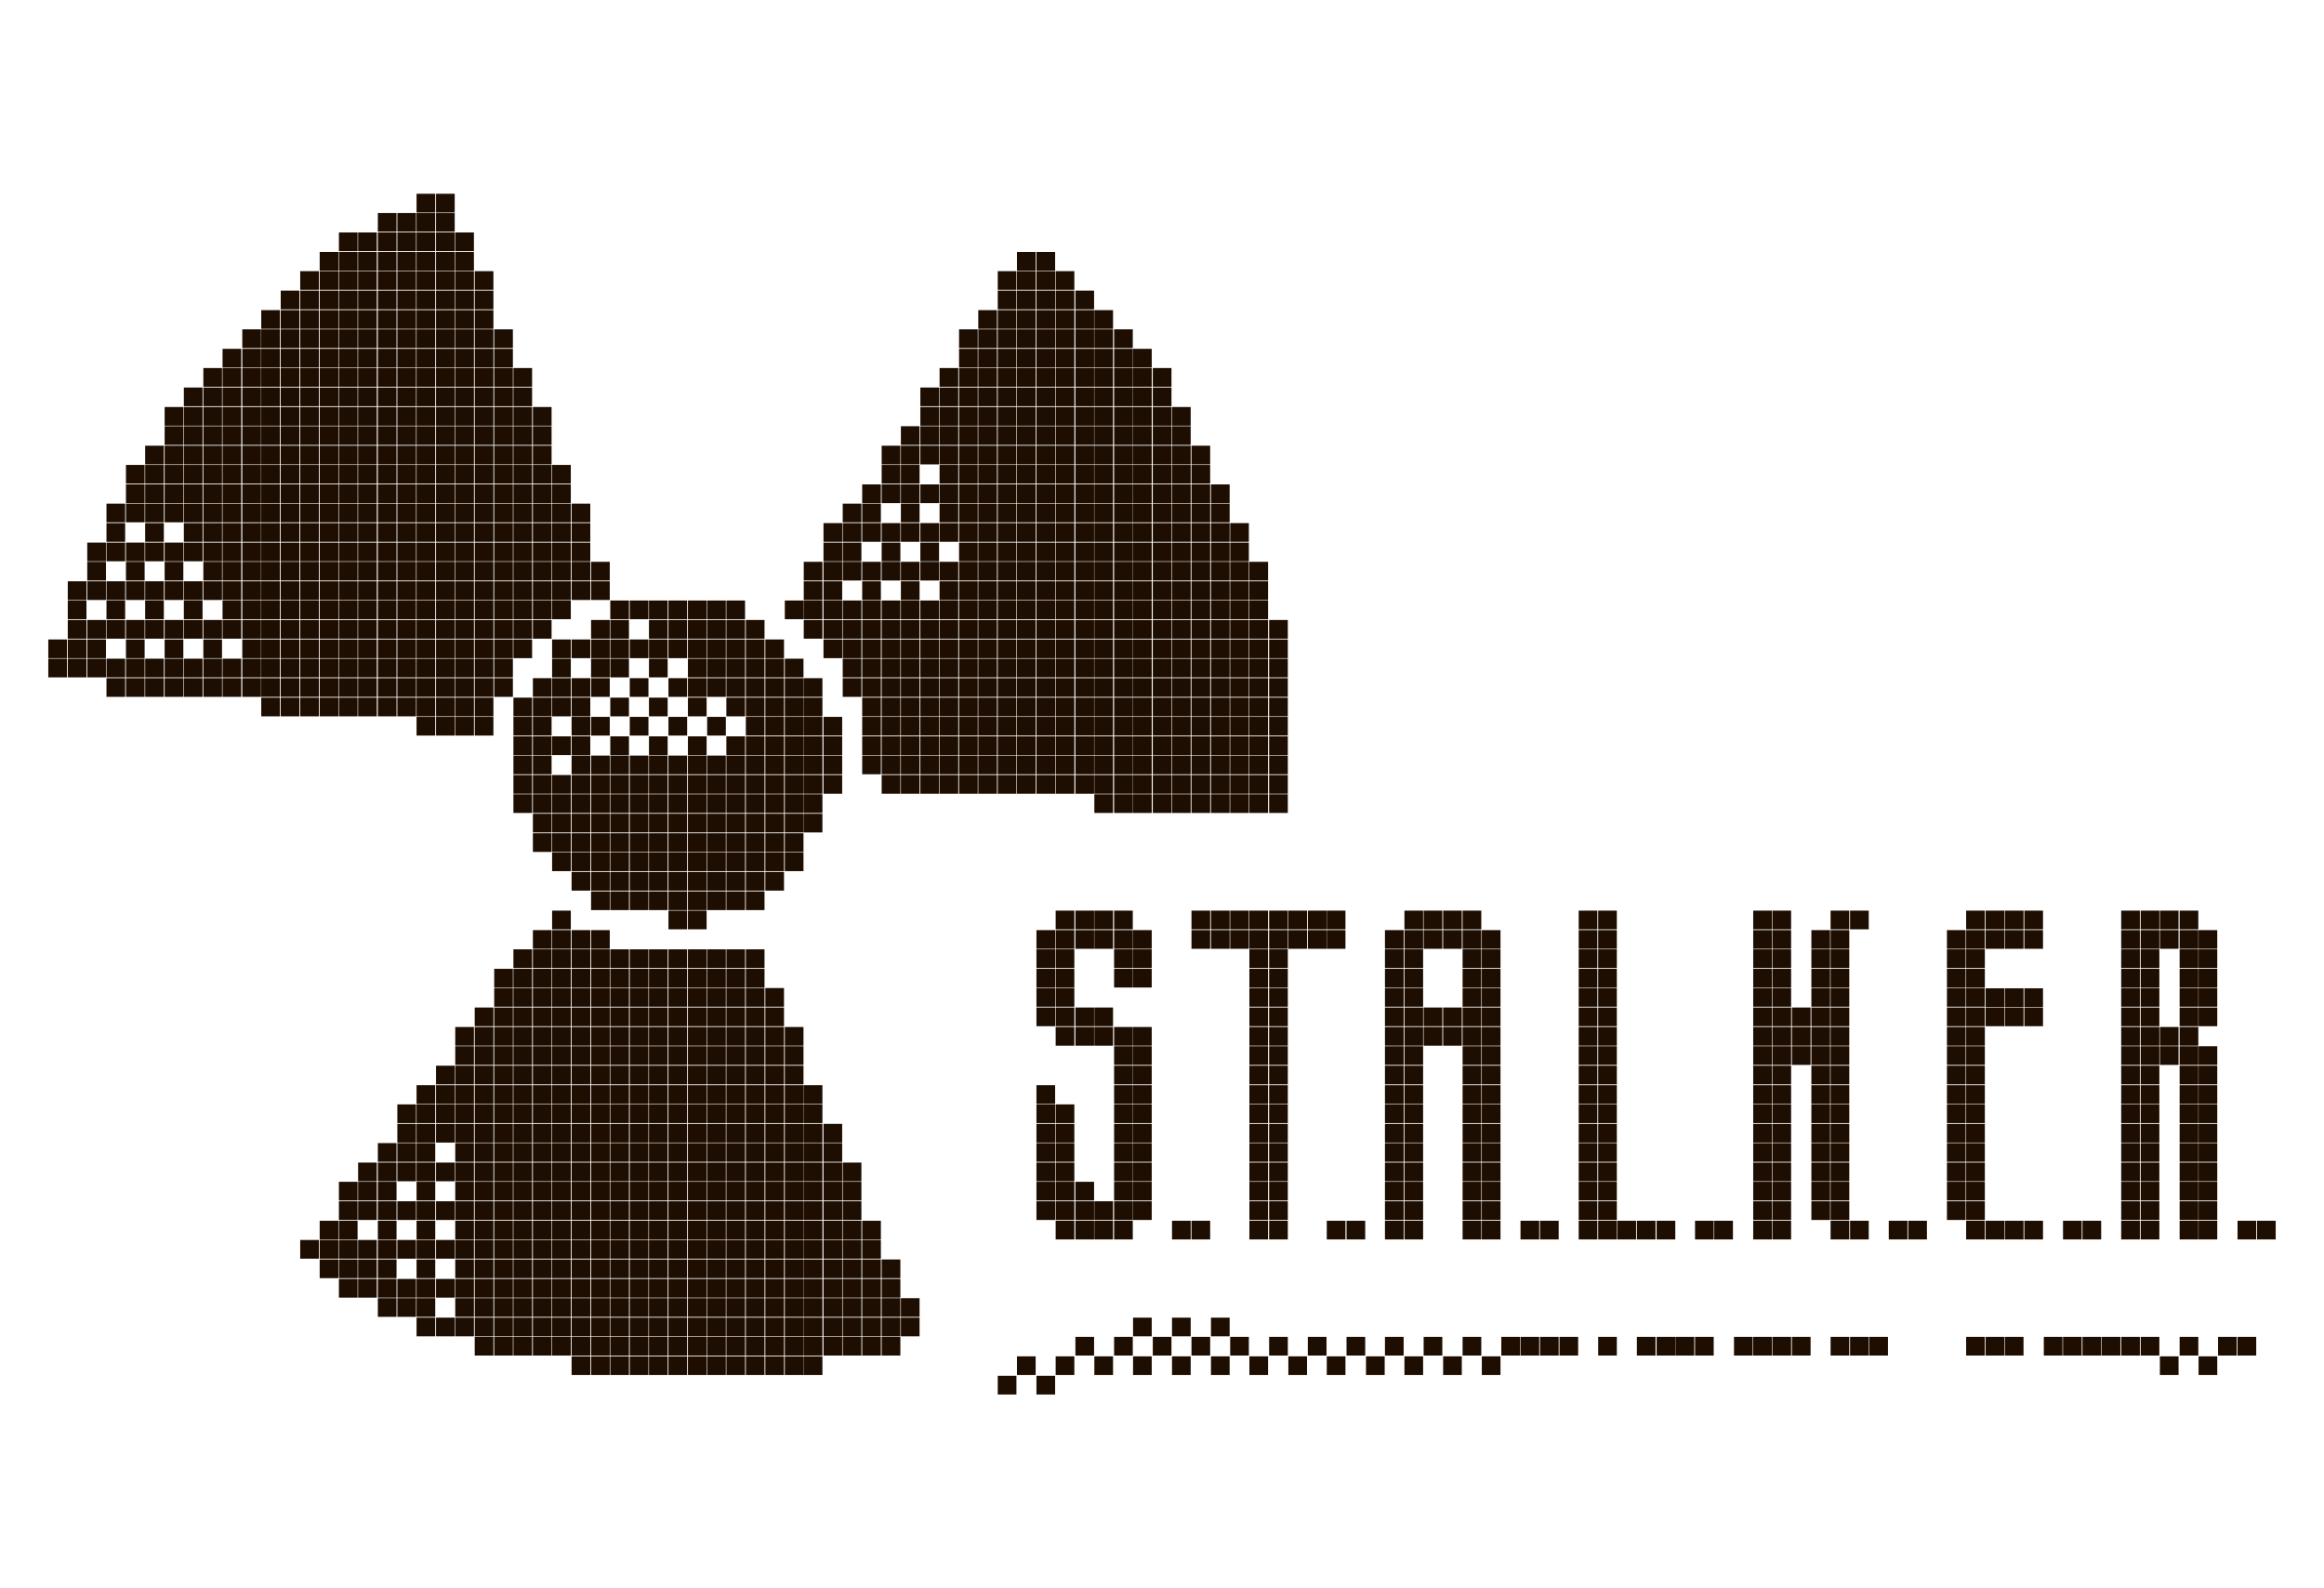 <?xml version="1.0" encoding="utf-8"?>
<!-- Generator: Adobe Illustrator 27.3.1, SVG Export Plug-In . SVG Version: 6.00 Build 0)  -->
<svg version="1.1" id="Слой_1" xmlns="http://www.w3.org/2000/svg" xmlns:xlink="http://www.w3.org/1999/xlink" x="0px" y="0px"
	 viewBox="0 0 870.9 595.1" style="enable-background:new 0 0 870.9 595.1;" xml:space="preserve">
<style type="text/css">
	.st0{fill:#1E0E01;}
</style>
<path class="st0" d="M18.1,239.6h7v7h-7V239.6z M18.1,246.8h7v7h-7V246.8z M25.4,217.8h7v7h-7V217.8z M25.4,225h7v7h-7V225z
	 M25.4,232.3h7v7h-7V232.3z M25.4,239.6h7v7h-7V239.6z M25.4,246.8h7v7h-7V246.8z M32.7,203.3h7v7h-7V203.3z M32.7,210.5h7v7h-7
	V210.5z M32.7,217.8h7v7h-7V217.8z M32.7,232.3h7v7h-7V232.3z M32.7,239.6h7v7h-7V239.6z M32.7,246.8h7v7h-7V246.8z M39.9,188.7h7v7
	h-7V188.7z M39.9,196h7v7h-7V196z M39.9,203.3h7v7h-7V203.3z M39.9,217.8h7v7h-7V217.8z M39.9,225h7v7h-7V225z M39.9,232.3h7v7h-7
	V232.3z M39.9,246.8h7v7h-7V246.8z M39.9,254.1h7v7h-7V254.1z M47.2,174.2h7v7h-7V174.2z M47.2,181.5h7v7h-7V181.5z M47.2,188.7h7v7
	h-7V188.7z M47.2,203.3h7v7h-7V203.3z M47.2,210.5h7v7h-7V210.5z M47.2,217.8h7v7h-7V217.8z M47.2,232.3h7v7h-7V232.3z M47.2,239.6
	h7v7h-7V239.6z M47.2,246.8h7v7h-7V246.8z M47.2,254.1h7v7h-7V254.1z M54.4,167h7v7h-7V167z M54.4,174.2h7v7h-7V174.2z M54.4,181.5
	h7v7h-7V181.5z M54.4,188.7h7v7h-7V188.7z M54.4,196h7v7h-7V196z M54.4,203.3h7v7h-7V203.3z M54.4,217.8h7v7h-7V217.8z M54.4,225h7
	v7h-7V225z M54.4,232.3h7v7h-7V232.3z M54.4,246.8h7v7h-7V246.8z M54.4,254.1h7v7h-7V254.1z M61.7,152.5h7v7h-7V152.5z M61.7,159.7
	h7v7h-7V159.7z M61.7,167h7v7h-7V167z M61.7,174.2h7v7h-7V174.2z M61.7,181.5h7v7h-7V181.5z M61.7,188.7h7v7h-7V188.7z M61.7,203.3
	h7v7h-7V203.3z M61.7,210.5h7v7h-7V210.5z M61.7,217.8h7v7h-7V217.8z M61.7,232.3h7v7h-7V232.3z M61.7,239.6h7v7h-7V239.6z
	 M61.7,246.8h7v7h-7V246.8z M61.7,254.1h7v7h-7V254.1z M68.9,145.2h7v7h-7V145.2z M68.9,152.5h7v7h-7V152.5z M68.9,159.7h7v7h-7
	V159.7z M68.9,167h7v7h-7V167z M68.9,174.2h7v7h-7V174.2z M68.9,181.5h7v7h-7V181.5z M68.9,188.7h7v7h-7V188.7z M68.9,196h7v7h-7
	V196z M68.9,203.3h7v7h-7V203.3z M68.9,217.8h7v7h-7V217.8z M68.9,225h7v7h-7V225z M68.9,232.3h7v7h-7V232.3z M68.9,246.8h7v7h-7
	V246.8z M68.9,254.1h7v7h-7V254.1z M76.2,137.9h7v7h-7V137.9z M76.2,145.2h7v7h-7V145.2z M76.2,152.5h7v7h-7V152.5z M76.2,159.7h7v7
	h-7V159.7z M76.2,167h7v7h-7V167z M76.2,174.2h7v7h-7V174.2z M76.2,181.5h7v7h-7V181.5z M76.2,188.7h7v7h-7V188.7z M76.2,196h7v7h-7
	V196z M76.2,203.3h7v7h-7V203.3z M76.2,210.5h7v7h-7V210.5z M76.2,217.8h7v7h-7V217.8z M76.2,232.3h7v7h-7V232.3z M76.2,239.6h7v7
	h-7V239.6z M76.2,246.8h7v7h-7V246.8z M76.2,254.1h7v7h-7V254.1z M83.4,130.7h7v7h-7V130.7z M83.4,137.9h7v7h-7V137.9z M83.4,145.2
	h7v7h-7V145.2z M83.4,152.5h7v7h-7V152.5z M83.4,159.7h7v7h-7V159.7z M83.4,167h7v7h-7V167z M83.4,174.2h7v7h-7V174.2z M83.4,181.5
	h7v7h-7V181.5z M83.4,188.7h7v7h-7V188.7z M83.4,196h7v7h-7V196z M83.4,203.3h7v7h-7V203.3z M83.4,210.5h7v7h-7V210.5z M83.4,217.8
	h7v7h-7V217.8z M83.4,225h7v7h-7V225z M83.4,232.3h7v7h-7V232.3z M83.4,246.8h7v7h-7V246.8z M83.4,254.1h7v7h-7V254.1z M90.8,123.4
	h7v7h-7V123.4z M90.8,130.7h7v7h-7V130.7z M90.8,137.9h7v7h-7V137.9z M90.8,145.2h7v7h-7V145.2z M90.8,152.5h7v7h-7V152.5z
	 M90.8,159.7h7v7h-7V159.7z M90.8,167h7v7h-7V167z M90.8,174.2h7v7h-7V174.2z M90.8,181.5h7v7h-7V181.5z M90.8,188.7h7v7h-7V188.7z
	 M90.8,196h7v7h-7V196z M90.8,203.3h7v7h-7V203.3z M90.8,210.5h7v7h-7V210.5z M90.8,217.8h7v7h-7V217.8z M90.8,225h7v7h-7V225z
	 M90.8,232.3h7v7h-7V232.3z M90.8,239.6h7v7h-7V239.6z M90.8,246.8h7v7h-7V246.8z M90.8,254.1h7v7h-7V254.1z M97.9,116.2h7v7h-7
	V116.2z M97.9,123.4h7v7h-7V123.4z M97.9,130.7h7v7h-7V130.7z M97.9,137.9h7v7h-7V137.9z M97.9,145.2h7v7h-7V145.2z M97.9,152.5h7v7
	h-7V152.5z M97.9,159.7h7v7h-7V159.7z M97.9,167h7v7h-7V167z M97.9,174.2h7v7h-7V174.2z M97.9,181.5h7v7h-7V181.5z M97.9,188.7h7v7
	h-7V188.7z M97.9,196h7v7h-7V196z M97.9,203.3h7v7h-7V203.3z M97.9,210.5h7v7h-7V210.5z M97.9,217.8h7v7h-7V217.8z M97.9,225h7v7h-7
	V225z M97.9,232.3h7v7h-7V232.3z M97.9,239.6h7v7h-7V239.6z M97.9,246.8h7v7h-7V246.8z M97.9,254.1h7v7h-7V254.1z M97.9,261.4h7v7
	h-7V261.4z M105.2,108.9h7v7h-7V108.9z M105.2,116.2h7v7h-7V116.2z M105.2,123.4h7v7h-7V123.4z M105.2,130.7h7v7h-7V130.7z
	 M105.2,137.9h7v7h-7V137.9z M105.2,145.2h7v7h-7V145.2z M105.2,152.5h7v7h-7V152.5z M105.2,159.7h7v7h-7V159.7z M105.2,167h7v7h-7
	V167z M105.2,174.2h7v7h-7V174.2z M105.2,181.5h7v7h-7V181.5z M105.2,188.7h7v7h-7V188.7z M105.2,196h7v7h-7V196z M105.2,203.3h7v7
	h-7V203.3z M105.2,210.5h7v7h-7V210.5z M105.2,217.8h7v7h-7V217.8z M105.2,225h7v7h-7V225z M105.2,232.3h7v7h-7V232.3z M105.2,239.6
	h7v7h-7V239.6z M105.2,246.8h7v7h-7V246.8z M105.2,254.1h7v7h-7V254.1z M105.2,261.4h7v7h-7V261.4z M112.5,101.6h7v7h-7V101.6z
	 M112.5,108.9h7v7h-7V108.9z M112.5,116.2h7v7h-7V116.2z M112.5,123.4h7v7h-7V123.4z M112.5,130.7h7v7h-7V130.7z M112.5,137.9h7v7
	h-7V137.9z M112.5,145.2h7v7h-7V145.2z M112.5,152.5h7v7h-7V152.5z M112.5,159.7h7v7h-7V159.7z M112.5,167h7v7h-7V167z M112.5,174.2
	h7v7h-7V174.2z M112.5,181.5h7v7h-7V181.5z M112.5,188.7h7v7h-7V188.7z M112.5,196h7v7h-7V196z M112.5,203.3h7v7h-7V203.3z
	 M112.5,210.5h7v7h-7V210.5z M112.5,217.8h7v7h-7V217.8z M112.5,225h7v7h-7V225z M112.5,232.3h7v7h-7V232.3z M112.5,239.6h7v7h-7
	V239.6z M112.5,246.8h7v7h-7V246.8z M112.5,254.1h7v7h-7V254.1z M112.5,261.4h7v7h-7V261.4z M119.8,94.4h7v7h-7V94.4z M119.8,101.6
	h7v7h-7V101.6z M119.8,108.9h7v7h-7V108.9z M119.8,116.2h7v7h-7V116.2z M119.8,123.4h7v7h-7V123.4z M119.8,130.7h7v7h-7V130.7z
	 M119.8,137.9h7v7h-7V137.9z M119.8,145.2h7v7h-7V145.2z M119.8,152.5h7v7h-7V152.5z M119.8,159.7h7v7h-7V159.7z M119.8,167h7v7h-7
	V167z M119.8,174.2h7v7h-7V174.2z M119.8,181.5h7v7h-7V181.5z M119.8,188.7h7v7h-7V188.7z M119.8,196h7v7h-7V196z M119.8,203.3h7v7
	h-7V203.3z M119.8,210.5h7v7h-7V210.5z M119.8,217.8h7v7h-7V217.8z M119.8,225h7v7h-7V225z M119.8,232.3h7v7h-7V232.3z M119.8,239.6
	h7v7h-7V239.6z M119.8,246.8h7v7h-7V246.8z M119.8,254.1h7v7h-7V254.1z M119.8,261.4h7v7h-7V261.4z M127,87.1h7v7h-7V87.1z
	 M127,94.4h7v7h-7V94.4z M127,101.6h7v7h-7V101.6z M127,108.9h7v7h-7V108.9z M127,116.2h7v7h-7V116.2z M127,123.4h7v7h-7V123.4z
	 M127,130.7h7v7h-7V130.7z M127,137.9h7v7h-7V137.9z M127,145.2h7v7h-7V145.2z M127,152.5h7v7h-7V152.5z M127,159.7h7v7h-7V159.7z
	 M127,167h7v7h-7V167z M127,174.2h7v7h-7V174.2z M127,181.5h7v7h-7V181.5z M127,188.7h7v7h-7V188.7z M127,196h7v7h-7V196z
	 M127,203.3h7v7h-7V203.3z M127,210.5h7v7h-7V210.5z M127,217.8h7v7h-7V217.8z M127,225h7v7h-7V225z M127,232.3h7v7h-7V232.3z
	 M127,239.6h7v7h-7V239.6z M127,246.8h7v7h-7V246.8z M127,254.1h7v7h-7V254.1z M127,261.4h7v7h-7V261.4z M127,442.8h7v7h-7V442.8z
	 M127,450.1h7v7h-7V450.1z M134.2,87.1h7v7h-7V87.1z M134.2,94.4h7v7h-7V94.4z M134.2,101.6h7v7h-7V101.6z M134.2,108.9h7v7h-7
	V108.9z M134.2,116.2h7v7h-7V116.2z M134.2,123.4h7v7h-7V123.4z M134.2,130.7h7v7h-7V130.7z M134.2,137.9h7v7h-7V137.9z
	 M134.2,145.2h7v7h-7V145.2z M134.2,152.5h7v7h-7V152.5z M134.2,159.7h7v7h-7V159.7z M134.2,167h7v7h-7V167z M134.2,174.2h7v7h-7
	V174.2z M134.2,181.5h7v7h-7V181.5z M134.2,188.7h7v7h-7V188.7z M134.2,196h7v7h-7V196z M134.2,203.3h7v7h-7V203.3z M134.2,210.5h7
	v7h-7V210.5z M134.2,217.8h7v7h-7V217.8z M134.2,225h7v7h-7V225z M134.2,232.3h7v7h-7V232.3z M134.2,239.6h7v7h-7V239.6z
	 M134.2,246.8h7v7h-7V246.8z M134.2,254.1h7v7h-7V254.1z M134.2,261.4h7v7h-7V261.4z M134.2,435.6h7v7h-7V435.6z M134.2,442.8h7v7
	h-7V442.8z M134.2,450.1h7v7h-7V450.1z M112.5,464.6h7v7h-7V464.6z M119.8,457.4h7v7h-7V457.4z M119.8,464.6h7v7h-7V464.6z
	 M119.8,471.9h7v7h-7V471.9z M127,457.4h7v7h-7V457.4z M127,464.6h7v7h-7V464.6z M127,471.9h7v7h-7V471.9z M127,479.2h7v7h-7V479.2z
	 M134.2,464.6h7v7h-7V464.6z M134.2,471.9h7v7h-7V471.9z M134.2,479.2h7v7h-7V479.2z M141.6,79.8h7v7h-7V79.8z M141.6,87.1h7v7h-7
	V87.1z M141.6,94.4h7v7h-7V94.4z M141.6,101.6h7v7h-7V101.6z M141.6,108.9h7v7h-7V108.9z M141.6,116.2h7v7h-7V116.2z M141.6,123.4h7
	v7h-7V123.4z M141.6,130.7h7v7h-7V130.7z M141.6,137.9h7v7h-7V137.9z M141.6,145.2h7v7h-7V145.2z M141.6,152.5h7v7h-7V152.5z
	 M141.6,159.7h7v7h-7V159.7z M141.6,167h7v7h-7V167z M141.6,174.2h7v7h-7V174.2z M141.6,181.5h7v7h-7V181.5z M141.6,188.7h7v7h-7
	V188.7z M141.6,196h7v7h-7V196z M141.6,203.3h7v7h-7V203.3z M141.6,210.5h7v7h-7V210.5z M141.6,217.8h7v7h-7V217.8z M141.6,225h7v7
	h-7V225z M141.6,232.3h7v7h-7V232.3z M141.6,239.6h7v7h-7V239.6z M141.6,246.8h7v7h-7V246.8z M141.6,254.1h7v7h-7V254.1z
	 M141.6,261.4h7v7h-7V261.4z M141.6,428.3h7v7h-7V428.3z M141.6,435.6h7v7h-7V435.6z M141.6,442.8h7v7h-7V442.8z M141.6,450.1h7v7
	h-7V450.1z M148.9,79.8h7v7h-7V79.8z M148.9,87.1h7v7h-7V87.1z M148.9,94.4h7v7h-7V94.4z M148.9,101.6h7v7h-7V101.6z M148.9,108.9h7
	v7h-7V108.9z M148.9,116.2h7v7h-7V116.2z M148.9,123.4h7v7h-7V123.4z M148.9,130.7h7v7h-7V130.7z M148.9,137.9h7v7h-7V137.9z
	 M148.9,145.2h7v7h-7V145.2z M148.9,152.5h7v7h-7V152.5z M148.9,159.7h7v7h-7V159.7z M148.9,167h7v7h-7V167z M148.9,174.2h7v7h-7
	V174.2z M148.9,181.5h7v7h-7V181.5z M148.9,188.7h7v7h-7V188.7z M148.9,196h7v7h-7V196z M148.9,203.3h7v7h-7V203.3z M148.9,210.5h7
	v7h-7V210.5z M148.9,217.8h7v7h-7V217.8z M148.9,225h7v7h-7V225z M148.9,232.3h7v7h-7V232.3z M148.9,239.6h7v7h-7V239.6z
	 M148.9,246.8h7v7h-7V246.8z M148.9,254.1h7v7h-7V254.1z M148.9,261.4h7v7h-7V261.4z M148.9,413.8h7v7h-7V413.8z M148.9,421.1h7v7
	h-7V421.1z M148.9,428.3h7v7h-7V428.3z M148.9,435.6h7v7h-7V435.6z M148.9,450.1h7v7h-7V450.1z M156.1,72.6h7v7h-7V72.6z
	 M156.1,79.8h7v7h-7V79.8z M156.1,87.1h7v7h-7V87.1z M156.1,94.4h7v7h-7V94.4z M156.1,101.6h7v7h-7V101.6z M156.1,108.9h7v7h-7
	V108.9z M156.1,116.2h7v7h-7V116.2z M156.1,123.4h7v7h-7V123.4z M156.1,130.7h7v7h-7V130.7z M156.1,137.9h7v7h-7V137.9z
	 M156.1,145.2h7v7h-7V145.2z M156.1,152.5h7v7h-7V152.5z M156.1,159.7h7v7h-7V159.7z M156.1,167h7v7h-7V167z M156.1,174.2h7v7h-7
	V174.2z M156.1,181.5h7v7h-7V181.5z M156.1,188.7h7v7h-7V188.7z M156.1,196h7v7h-7V196z M156.1,203.3h7v7h-7V203.3z M156.1,210.5h7
	v7h-7V210.5z M156.1,217.8h7v7h-7V217.8z M156.1,225h7v7h-7V225z M156.1,232.3h7v7h-7V232.3z M156.1,239.6h7v7h-7V239.6z
	 M156.1,246.8h7v7h-7V246.8z M156.1,254.1h7v7h-7V254.1z M156.1,261.4h7v7h-7V261.4z M156.1,268.6h7v7h-7V268.6z M156.1,406.6h7v7
	h-7V406.6z M156.1,413.8h7v7h-7V413.8z M156.1,421.1h7v7h-7V421.1z M156.1,428.3h7v7h-7V428.3z M156.1,435.6h7v7h-7V435.6z
	 M156.1,442.8h7v7h-7V442.8z M156.1,450.1h7v7h-7V450.1z M163.4,72.6h7v7h-7V72.6z M163.4,79.8h7v7h-7V79.8z M163.4,87.1h7v7h-7
	V87.1z M163.4,94.4h7v7h-7V94.4z M163.4,101.6h7v7h-7V101.6z M163.4,108.9h7v7h-7V108.9z M163.4,116.2h7v7h-7V116.2z M163.4,123.4h7
	v7h-7V123.4z M163.4,130.7h7v7h-7V130.7z M163.4,137.9h7v7h-7V137.9z M163.4,145.2h7v7h-7V145.2z M163.4,152.5h7v7h-7V152.5z
	 M163.4,159.7h7v7h-7V159.7z M163.4,167h7v7h-7V167z M163.4,174.2h7v7h-7V174.2z M163.4,181.5h7v7h-7V181.5z M163.4,188.7h7v7h-7
	V188.7z M163.4,196h7v7h-7V196z M163.4,203.3h7v7h-7V203.3z M163.4,210.5h7v7h-7V210.5z M163.4,217.8h7v7h-7V217.8z M163.4,225h7v7
	h-7V225z M163.4,232.3h7v7h-7V232.3z M163.4,239.6h7v7h-7V239.6z M163.4,246.8h7v7h-7V246.8z M163.4,254.1h7v7h-7V254.1z
	 M163.4,261.4h7v7h-7V261.4z M163.4,268.6h7v7h-7V268.6z M163.4,399.3h7v7h-7V399.3z M163.4,406.6h7v7h-7V406.6z M163.4,413.8h7v7
	h-7V413.8z M163.4,421.1h7v7h-7V421.1z M163.4,435.6h7v7h-7V435.6z M163.4,450.1h7v7h-7V450.1z M170.6,87.1h7v7h-7V87.1z
	 M170.6,94.4h7v7h-7V94.4z M170.6,101.6h7v7h-7V101.6z M170.6,108.9h7v7h-7V108.9z M170.6,116.2h7v7h-7V116.2z M170.6,123.4h7v7h-7
	V123.4z M170.6,130.7h7v7h-7V130.7z M170.6,137.9h7v7h-7V137.9z M170.6,145.2h7v7h-7V145.2z M170.6,152.5h7v7h-7V152.5z
	 M170.6,159.7h7v7h-7V159.7z M170.6,167h7v7h-7V167z M170.6,174.2h7v7h-7V174.2z M170.6,181.5h7v7h-7V181.5z M170.6,188.7h7v7h-7
	V188.7z M170.6,196h7v7h-7V196z M170.6,203.3h7v7h-7V203.3z M170.6,210.5h7v7h-7V210.5z M170.6,217.8h7v7h-7V217.8z M170.6,225h7v7
	h-7V225z M170.6,232.3h7v7h-7V232.3z M170.6,239.6h7v7h-7V239.6z M170.6,246.8h7v7h-7V246.8z M170.6,254.1h7v7h-7V254.1z
	 M170.6,261.4h7v7h-7V261.4z M170.6,268.6h7v7h-7V268.6z M170.6,384.8h7v7h-7V384.8z M170.6,392h7v7h-7V392z M170.6,399.3h7v7h-7
	V399.3z M170.6,406.6h7v7h-7V406.6z M170.6,413.8h7v7h-7V413.8z M170.6,421.1h7v7h-7V421.1z M170.6,428.3h7v7h-7V428.3z
	 M170.6,435.6h7v7h-7V435.6z M170.6,442.8h7v7h-7V442.8z M170.6,450.1h7v7h-7V450.1z M177.9,101.6h7v7h-7V101.6z M177.9,108.9h7v7
	h-7V108.9z M177.9,116.2h7v7h-7V116.2z M177.9,123.4h7v7h-7V123.4z M177.9,130.7h7v7h-7V130.7z M177.9,137.9h7v7h-7V137.9z
	 M177.9,145.2h7v7h-7V145.2z M177.9,152.5h7v7h-7V152.5z M177.9,159.7h7v7h-7V159.7z M177.9,167h7v7h-7V167z M177.9,174.2h7v7h-7
	V174.2z M177.9,181.5h7v7h-7V181.5z M177.9,188.7h7v7h-7V188.7z M177.9,196h7v7h-7V196z M177.9,203.3h7v7h-7V203.3z M177.9,210.5h7
	v7h-7V210.5z M177.9,217.8h7v7h-7V217.8z M177.9,225h7v7h-7V225z M177.9,232.3h7v7h-7V232.3z M177.9,239.6h7v7h-7V239.6z
	 M177.9,246.8h7v7h-7V246.8z M177.9,254.1h7v7h-7V254.1z M177.9,261.4h7v7h-7V261.4z M177.9,268.6h7v7h-7V268.6z M177.9,377.5h7v7
	h-7V377.5z M177.9,384.8h7v7h-7V384.8z M177.9,392h7v7h-7V392z M177.9,399.3h7v7h-7V399.3z M177.9,406.6h7v7h-7V406.6z M177.9,413.8
	h7v7h-7V413.8z M177.9,421.1h7v7h-7V421.1z M177.9,428.3h7v7h-7V428.3z M177.9,435.6h7v7h-7V435.6z M177.9,442.8h7v7h-7V442.8z
	 M177.9,450.1h7v7h-7V450.1z M185.2,123.4h7v7h-7V123.4z M185.2,130.7h7v7h-7V130.7z M185.2,137.9h7v7h-7V137.9z M185.2,145.2h7v7
	h-7V145.2z M185.2,152.5h7v7h-7V152.5z M185.2,159.7h7v7h-7V159.7z M185.2,167h7v7h-7V167z M185.2,174.2h7v7h-7V174.2z M185.2,181.5
	h7v7h-7V181.5z M185.2,188.7h7v7h-7V188.7z M185.2,196h7v7h-7V196z M185.2,203.3h7v7h-7V203.3z M185.2,210.5h7v7h-7V210.5z
	 M185.2,217.8h7v7h-7V217.8z M185.2,225h7v7h-7V225z M185.2,232.3h7v7h-7V232.3z M185.2,239.6h7v7h-7V239.6z M185.2,246.8h7v7h-7
	V246.8z M185.2,254.1h7v7h-7V254.1z M185.2,363h7v7h-7V363z M185.2,370.2h7v7h-7V370.2z M185.2,377.5h7v7h-7V377.5z M185.2,384.8h7
	v7h-7V384.8z M185.2,392h7v7h-7V392z M185.2,399.3h7v7h-7V399.3z M185.2,406.6h7v7h-7V406.6z M185.2,413.8h7v7h-7V413.8z
	 M185.2,421.1h7v7h-7V421.1z M185.2,428.3h7v7h-7V428.3z M185.2,435.6h7v7h-7V435.6z M185.2,442.8h7v7h-7V442.8z M185.2,450.1h7v7
	h-7V450.1z M192.4,137.9h7v7h-7V137.9z M192.4,145.2h7v7h-7V145.2z M192.4,152.5h7v7h-7V152.5z M192.4,159.7h7v7h-7V159.7z
	 M192.4,167h7v7h-7V167z M192.4,174.2h7v7h-7V174.2z M192.4,181.5h7v7h-7V181.5z M192.4,188.7h7v7h-7V188.7z M192.4,196h7v7h-7V196z
	 M192.4,203.3h7v7h-7V203.3z M192.4,210.5h7v7h-7V210.5z M192.4,217.8h7v7h-7V217.8z M192.4,225h7v7h-7V225z M192.4,232.3h7v7h-7
	V232.3z M192.4,239.6h7v7h-7V239.6z M192.4,261.4h7v7h-7V261.4z M192.4,268.6h7v7h-7V268.6z M192.4,275.9h7v7h-7V275.9z
	 M192.4,283.1h7v7h-7V283.1z M192.4,290.4h7v7h-7V290.4z M192.4,297.6h7v7h-7V297.6z M192.4,355.7h7v7h-7V355.7z M192.4,363h7v7h-7
	V363z M192.4,370.2h7v7h-7V370.2z M192.4,377.5h7v7h-7V377.5z M192.4,384.8h7v7h-7V384.8z M192.4,392h7v7h-7V392z M192.4,399.3h7v7
	h-7V399.3z M192.4,406.6h7v7h-7V406.6z M192.4,413.8h7v7h-7V413.8z M192.4,421.1h7v7h-7V421.1z M192.4,428.3h7v7h-7V428.3z
	 M192.4,435.6h7v7h-7V435.6z M192.4,442.8h7v7h-7V442.8z M192.4,450.1h7v7h-7V450.1z M199.7,152.5h7v7h-7V152.5z M199.7,159.7h7v7
	h-7V159.7z M199.7,167h7v7h-7V167z M199.7,174.2h7v7h-7V174.2z M199.7,181.5h7v7h-7V181.5z M199.7,188.7h7v7h-7V188.7z M199.7,196h7
	v7h-7V196z M199.7,203.3h7v7h-7V203.3z M199.7,210.5h7v7h-7V210.5z M199.7,217.8h7v7h-7V217.8z M199.7,225h7v7h-7V225z M199.7,232.3
	h7v7h-7V232.3z M199.7,254.1h7v7h-7V254.1z M199.7,261.4h7v7h-7V261.4z M199.7,268.6h7v7h-7V268.6z M199.7,275.9h7v7h-7V275.9z
	 M199.7,283.1h7v7h-7V283.1z M199.7,290.4h7v7h-7V290.4z M199.7,297.6h7v7h-7V297.6z M199.7,304.9h7v7h-7V304.9z M199.7,312.2h7v7
	h-7V312.2z M199.7,348.5h7v7h-7V348.5z M199.7,355.7h7v7h-7V355.7z M199.7,363h7v7h-7V363z M199.7,370.2h7v7h-7V370.2z M199.7,377.5
	h7v7h-7V377.5z M199.7,384.8h7v7h-7V384.8z M199.7,392h7v7h-7V392z M199.7,399.3h7v7h-7V399.3z M199.7,406.6h7v7h-7V406.6z
	 M199.7,413.8h7v7h-7V413.8z M199.7,421.1h7v7h-7V421.1z M199.7,428.3h7v7h-7V428.3z M199.7,435.6h7v7h-7V435.6z M199.7,442.8h7v7
	h-7V442.8z M199.7,450.1h7v7h-7V450.1z M206.9,174.2h7v7h-7V174.2z M206.9,181.5h7v7h-7V181.5z M206.9,188.7h7v7h-7V188.7z
	 M206.9,196h7v7h-7V196z M206.9,203.3h7v7h-7V203.3z M206.9,210.5h7v7h-7V210.5z M206.9,217.8h7v7h-7V217.8z M206.9,225h7v7h-7V225z
	 M206.9,239.6h7v7h-7V239.6z M206.9,246.8h7v7h-7V246.8z M206.9,254.1h7v7h-7V254.1z M206.9,261.4h7v7h-7V261.4z M206.9,275.9h7v7
	h-7V275.9z M206.9,290.4h7v7h-7V290.4z M206.9,297.6h7v7h-7V297.6z M206.9,304.9h7v7h-7V304.9z M206.9,312.2h7v7h-7V312.2z
	 M206.9,319.4h7v7h-7V319.4z M206.9,341.2h7v7h-7V341.2z M206.9,348.5h7v7h-7V348.5z M206.9,355.7h7v7h-7V355.7z M206.9,363h7v7h-7
	V363z M206.9,370.2h7v7h-7V370.2z M206.9,377.5h7v7h-7V377.5z M206.9,384.8h7v7h-7V384.8z M206.9,392h7v7h-7V392z M206.9,399.3h7v7
	h-7V399.3z M206.9,406.6h7v7h-7V406.6z M206.9,413.8h7v7h-7V413.8z M206.9,421.1h7v7h-7V421.1z M206.9,428.3h7v7h-7V428.3z
	 M206.9,435.6h7v7h-7V435.6z M206.9,442.8h7v7h-7V442.8z M206.9,450.1h7v7h-7V450.1z M141.6,457.4h7v7h-7V457.4z M141.6,464.6h7v7
	h-7V464.6z M141.6,471.9h7v7h-7V471.9z M141.6,479.2h7v7h-7V479.2z M141.6,486.4h7v7h-7V486.4z M148.9,464.6h7v7h-7V464.6z
	 M148.9,479.2h7v7h-7V479.2z M148.9,486.4h7v7h-7V486.4z M156.1,457.4h7v7h-7V457.4z M156.1,464.6h7v7h-7V464.6z M156.1,471.9h7v7
	h-7V471.9z M156.1,479.2h7v7h-7V479.2z M156.1,486.4h7v7h-7V486.4z M156.1,493.7h7v7h-7V493.7z M163.4,464.6h7v7h-7V464.6z
	 M163.4,479.2h7v7h-7V479.2z M163.4,493.7h7v7h-7V493.7z M170.6,457.4h7v7h-7V457.4z M170.6,464.6h7v7h-7V464.6z M170.6,471.9h7v7
	h-7V471.9z M170.6,479.2h7v7h-7V479.2z M170.6,486.4h7v7h-7V486.4z M170.6,493.7h7v7h-7V493.7z M177.9,457.4h7v7h-7V457.4z
	 M177.9,464.6h7v7h-7V464.6z M177.9,471.9h7v7h-7V471.9z M177.9,479.2h7v7h-7V479.2z M177.9,486.4h7v7h-7V486.4z M177.9,493.7h7v7
	h-7V493.7z M177.9,500.9h7v7h-7V500.9z M185.2,457.4h7v7h-7V457.4z M185.2,464.6h7v7h-7V464.6z M185.2,471.9h7v7h-7V471.9z
	 M185.2,479.2h7v7h-7V479.2z M185.2,486.4h7v7h-7V486.4z M185.2,493.7h7v7h-7V493.7z M185.2,500.9h7v7h-7V500.9z M192.4,457.4h7v7
	h-7V457.4z M192.4,464.6h7v7h-7V464.6z M192.4,471.9h7v7h-7V471.9z M192.4,479.2h7v7h-7V479.2z M192.4,486.4h7v7h-7V486.4z
	 M192.4,493.7h7v7h-7V493.7z M192.4,500.9h7v7h-7V500.9z M199.7,457.4h7v7h-7V457.4z M199.7,464.6h7v7h-7V464.6z M199.7,471.9h7v7
	h-7V471.9z M199.7,479.2h7v7h-7V479.2z M199.7,486.4h7v7h-7V486.4z M199.7,493.7h7v7h-7V493.7z M199.7,500.9h7v7h-7V500.9z
	 M206.9,457.4h7v7h-7V457.4z M206.9,464.6h7v7h-7V464.6z M206.9,471.9h7v7h-7V471.9z M206.9,479.2h7v7h-7V479.2z M206.9,486.4h7v7
	h-7V486.4z M206.9,493.7h7v7h-7V493.7z M206.9,500.9h7v7h-7V500.9z M214.2,188.7h7v7h-7V188.7z M214.2,196h7v7h-7V196z M214.2,203.3
	h7v7h-7V203.3z M214.2,210.5h7v7h-7V210.5z M214.2,217.8h7v7h-7V217.8z M214.2,239.6h7v7h-7V239.6z M214.2,254.1h7v7h-7V254.1z
	 M214.2,261.4h7v7h-7V261.4z M214.2,268.6h7v7h-7V268.6z M214.2,275.9h7v7h-7V275.9z M214.2,283.1h7v7h-7V283.1z M214.2,290.4h7v7
	h-7V290.4z M214.2,297.6h7v7h-7V297.6z M214.2,304.9h7v7h-7V304.9z M214.2,312.2h7v7h-7V312.2z M214.2,319.4h7v7h-7V319.4z
	 M214.2,326.7h7v7h-7V326.7z M214.2,348.5h7v7h-7V348.5z M214.2,355.7h7v7h-7V355.7z M214.2,363h7v7h-7V363z M214.2,370.2h7v7h-7
	V370.2z M214.2,377.5h7v7h-7V377.5z M214.2,384.8h7v7h-7V384.8z M214.2,392h7v7h-7V392z M214.2,399.3h7v7h-7V399.3z M214.2,406.6h7
	v7h-7V406.6z M214.2,413.8h7v7h-7V413.8z M214.2,421.1h7v7h-7V421.1z M214.2,428.3h7v7h-7V428.3z M214.2,435.6h7v7h-7V435.6z
	 M214.2,442.8h7v7h-7V442.8z M214.2,450.1h7v7h-7V450.1z M221.5,210.5h7v7h-7V210.5z M221.5,217.8h7v7h-7V217.8z M221.5,232.3h7v7
	h-7V232.3z M221.5,239.6h7v7h-7V239.6z M221.5,246.8h7v7h-7V246.8z M221.5,254.1h7v7h-7V254.1z M221.5,268.6h7v7h-7V268.6z
	 M221.5,283.1h7v7h-7V283.1z M221.5,290.4h7v7h-7V290.4z M221.5,297.6h7v7h-7V297.6z M221.5,304.9h7v7h-7V304.9z M221.5,312.2h7v7
	h-7V312.2z M221.5,319.4h7v7h-7V319.4z M221.5,326.7h7v7h-7V326.7z M221.5,334h7v7h-7V334z M221.5,348.5h7v7h-7V348.5z M221.5,355.7
	h7v7h-7V355.7z M221.5,363h7v7h-7V363z M221.5,370.2h7v7h-7V370.2z M221.5,377.5h7v7h-7V377.5z M221.5,384.8h7v7h-7V384.8z
	 M221.5,392h7v7h-7V392z M221.5,399.3h7v7h-7V399.3z M221.5,406.6h7v7h-7V406.6z M221.5,413.8h7v7h-7V413.8z M221.5,421.1h7v7h-7
	V421.1z M221.5,428.3h7v7h-7V428.3z M221.5,435.6h7v7h-7V435.6z M221.5,442.8h7v7h-7V442.8z M221.5,450.1h7v7h-7V450.1z M228.7,225
	h7v7h-7V225z M228.7,232.3h7v7h-7V232.3z M228.7,239.6h7v7h-7V239.6z M228.7,246.8h7v7h-7V246.8z M228.7,261.4h7v7h-7V261.4z
	 M228.7,275.9h7v7h-7V275.9z M228.7,283.1h7v7h-7V283.1z M228.7,290.4h7v7h-7V290.4z M228.7,297.6h7v7h-7V297.6z M228.7,304.9h7v7
	h-7V304.9z M228.7,312.2h7v7h-7V312.2z M228.7,319.4h7v7h-7V319.4z M228.7,326.7h7v7h-7V326.7z M228.7,334h7v7h-7V334z M228.7,355.7
	h7v7h-7V355.7z M228.7,363h7v7h-7V363z M228.7,370.2h7v7h-7V370.2z M228.7,377.5h7v7h-7V377.5z M228.7,384.8h7v7h-7V384.8z
	 M228.7,392h7v7h-7V392z M228.7,399.3h7v7h-7V399.3z M228.7,406.6h7v7h-7V406.6z M228.7,413.8h7v7h-7V413.8z M228.7,421.1h7v7h-7
	V421.1z M228.7,428.3h7v7h-7V428.3z M228.7,435.6h7v7h-7V435.6z M228.7,442.8h7v7h-7V442.8z M228.7,450.1h7v7h-7V450.1z M236,225h7
	v7h-7V225z M236,239.6h7v7h-7V239.6z M236,254.1h7v7h-7V254.1z M236,268.6h7v7h-7V268.6z M236,283.1h7v7h-7V283.1z M236,290.4h7v7
	h-7V290.4z M236,297.6h7v7h-7V297.6z M236,304.9h7v7h-7V304.9z M236,312.2h7v7h-7V312.2z M236,319.4h7v7h-7V319.4z M236,326.7h7v7
	h-7V326.7z M236,334h7v7h-7V334z M236,355.7h7v7h-7V355.7z M236,363h7v7h-7V363z M236,370.2h7v7h-7V370.2z M236,377.5h7v7h-7V377.5z
	 M236,384.8h7v7h-7V384.8z M236,392h7v7h-7V392z M236,399.3h7v7h-7V399.3z M236,406.6h7v7h-7V406.6z M236,413.8h7v7h-7V413.8z
	 M236,421.1h7v7h-7V421.1z M236,428.3h7v7h-7V428.3z M236,435.6h7v7h-7V435.6z M236,442.8h7v7h-7V442.8z M236,450.1h7v7h-7V450.1z
	 M243.2,225h7v7h-7V225z M243.2,232.3h7v7h-7V232.3z M243.2,239.6h7v7h-7V239.6z M243.2,246.8h7v7h-7V246.8z M243.2,261.4h7v7h-7
	V261.4z M243.2,275.9h7v7h-7V275.9z M243.2,283.1h7v7h-7V283.1z M243.2,290.4h7v7h-7V290.4z M243.2,297.6h7v7h-7V297.6z
	 M243.2,304.9h7v7h-7V304.9z M243.2,312.2h7v7h-7V312.2z M243.2,319.4h7v7h-7V319.4z M243.2,326.7h7v7h-7V326.7z M243.2,334h7v7h-7
	V334z M243.2,355.7h7v7h-7V355.7z M243.2,363h7v7h-7V363z M243.2,370.2h7v7h-7V370.2z M243.2,377.5h7v7h-7V377.5z M243.2,384.8h7v7
	h-7V384.8z M243.2,392h7v7h-7V392z M243.2,399.3h7v7h-7V399.3z M243.2,406.6h7v7h-7V406.6z M243.2,413.8h7v7h-7V413.8z M243.2,421.1
	h7v7h-7V421.1z M243.2,428.3h7v7h-7V428.3z M243.2,435.6h7v7h-7V435.6z M243.2,442.8h7v7h-7V442.8z M243.2,450.1h7v7h-7V450.1z
	 M250.5,225h7v7h-7V225z M250.5,232.3h7v7h-7V232.3z M250.5,239.6h7v7h-7V239.6z M250.5,254.1h7v7h-7V254.1z M250.5,268.6h7v7h-7
	V268.6z M250.5,283.1h7v7h-7V283.1z M250.5,290.4h7v7h-7V290.4z M250.5,297.6h7v7h-7V297.6z M250.5,304.9h7v7h-7V304.9z
	 M250.5,312.2h7v7h-7V312.2z M250.5,319.4h7v7h-7V319.4z M250.5,326.7h7v7h-7V326.7z M250.5,334h7v7h-7V334z M250.5,341.2h7v7h-7
	V341.2z M250.5,355.7h7v7h-7V355.7z M250.5,363h7v7h-7V363z M250.5,370.2h7v7h-7V370.2z M250.5,377.5h7v7h-7V377.5z M250.5,384.8h7
	v7h-7V384.8z M250.5,392h7v7h-7V392z M250.5,399.3h7v7h-7V399.3z M250.5,406.6h7v7h-7V406.6z M250.5,413.8h7v7h-7V413.8z
	 M250.5,421.1h7v7h-7V421.1z M250.5,428.3h7v7h-7V428.3z M250.5,435.6h7v7h-7V435.6z M250.5,442.8h7v7h-7V442.8z M250.5,450.1h7v7
	h-7V450.1z M257.8,225h7v7h-7V225z M257.8,232.3h7v7h-7V232.3z M257.8,239.6h7v7h-7V239.6z M257.8,246.8h7v7h-7V246.8z M257.8,254.1
	h7v7h-7V254.1z M257.8,261.4h7v7h-7V261.4z M257.8,275.9h7v7h-7V275.9z M257.8,283.1h7v7h-7V283.1z M257.8,290.4h7v7h-7V290.4z
	 M257.8,297.6h7v7h-7V297.6z M257.8,304.9h7v7h-7V304.9z M257.8,312.2h7v7h-7V312.2z M257.8,319.4h7v7h-7V319.4z M257.8,326.7h7v7
	h-7V326.7z M257.8,334h7v7h-7V334z M257.8,341.2h7v7h-7V341.2z M257.8,355.7h7v7h-7V355.7z M257.8,363h7v7h-7V363z M257.8,370.2h7v7
	h-7V370.2z M257.8,377.5h7v7h-7V377.5z M257.8,384.8h7v7h-7V384.8z M257.8,392h7v7h-7V392z M257.8,399.3h7v7h-7V399.3z M257.8,406.6
	h7v7h-7V406.6z M257.8,413.8h7v7h-7V413.8z M257.8,421.1h7v7h-7V421.1z M257.8,428.3h7v7h-7V428.3z M257.8,435.6h7v7h-7V435.6z
	 M257.8,442.8h7v7h-7V442.8z M257.8,450.1h7v7h-7V450.1z M265,225h7v7h-7V225z M265,232.3h7v7h-7V232.3z M265,239.6h7v7h-7V239.6z
	 M265,246.8h7v7h-7V246.8z M265,254.1h7v7h-7V254.1z M265,268.6h7v7h-7V268.6z M265,283.1h7v7h-7V283.1z M265,290.4h7v7h-7V290.4z
	 M265,297.6h7v7h-7V297.6z M265,304.9h7v7h-7V304.9z M265,312.2h7v7h-7V312.2z M265,319.4h7v7h-7V319.4z M265,326.7h7v7h-7V326.7z
	 M265,334h7v7h-7V334z M265,355.7h7v7h-7V355.7z M265,363h7v7h-7V363z M265,370.2h7v7h-7V370.2z M265,377.5h7v7h-7V377.5z
	 M265,384.8h7v7h-7V384.8z M265,392h7v7h-7V392z M265,399.3h7v7h-7V399.3z M265,406.6h7v7h-7V406.6z M265,413.8h7v7h-7V413.8z
	 M265,421.1h7v7h-7V421.1z M265,428.3h7v7h-7V428.3z M265,435.6h7v7h-7V435.6z M265,442.8h7v7h-7V442.8z M265,450.1h7v7h-7V450.1z
	 M272.2,225h7v7h-7V225z M272.2,232.3h7v7h-7V232.3z M272.2,239.6h7v7h-7V239.6z M272.2,246.8h7v7h-7V246.8z M272.2,254.1h7v7h-7
	V254.1z M272.2,261.4h7v7h-7V261.4z M272.2,275.9h7v7h-7V275.9z M272.2,283.1h7v7h-7V283.1z M272.2,290.4h7v7h-7V290.4z
	 M272.2,297.6h7v7h-7V297.6z M272.2,304.9h7v7h-7V304.9z M272.2,312.2h7v7h-7V312.2z M272.2,319.4h7v7h-7V319.4z M272.2,326.7h7v7
	h-7V326.7z M272.2,334h7v7h-7V334z M272.2,355.7h7v7h-7V355.7z M272.2,363h7v7h-7V363z M272.2,370.2h7v7h-7V370.2z M272.2,377.5h7v7
	h-7V377.5z M272.2,384.8h7v7h-7V384.8z M272.2,392h7v7h-7V392z M272.2,399.3h7v7h-7V399.3z M272.2,406.6h7v7h-7V406.6z M272.2,413.8
	h7v7h-7V413.8z M272.2,421.1h7v7h-7V421.1z M272.2,428.3h7v7h-7V428.3z M272.2,435.6h7v7h-7V435.6z M272.2,442.8h7v7h-7V442.8z
	 M272.2,450.1h7v7h-7V450.1z M279.5,232.3h7v7h-7V232.3z M279.5,239.6h7v7h-7V239.6z M279.5,246.8h7v7h-7V246.8z M279.5,254.1h7v7
	h-7V254.1z M279.5,261.4h7v7h-7V261.4z M279.5,268.6h7v7h-7V268.6z M279.5,275.9h7v7h-7V275.9z M279.5,283.1h7v7h-7V283.1z
	 M279.5,290.4h7v7h-7V290.4z M279.5,297.6h7v7h-7V297.6z M279.5,304.9h7v7h-7V304.9z M279.5,312.2h7v7h-7V312.2z M279.5,319.4h7v7
	h-7V319.4z M279.5,326.7h7v7h-7V326.7z M279.5,334h7v7h-7V334z M279.5,355.7h7v7h-7V355.7z M279.5,363h7v7h-7V363z M279.5,370.2h7v7
	h-7V370.2z M279.5,377.5h7v7h-7V377.5z M279.5,384.8h7v7h-7V384.8z M279.5,392h7v7h-7V392z M279.5,399.3h7v7h-7V399.3z M279.5,406.6
	h7v7h-7V406.6z M279.5,413.8h7v7h-7V413.8z M279.5,421.1h7v7h-7V421.1z M279.5,428.3h7v7h-7V428.3z M279.5,435.6h7v7h-7V435.6z
	 M279.5,442.8h7v7h-7V442.8z M279.5,450.1h7v7h-7V450.1z M214.2,457.4h7v7h-7V457.4z M214.2,464.6h7v7h-7V464.6z M214.2,471.9h7v7
	h-7V471.9z M214.2,479.2h7v7h-7V479.2z M214.2,486.4h7v7h-7V486.4z M214.2,493.7h7v7h-7V493.7z M214.2,500.9h7v7h-7V500.9z
	 M214.2,508.2h7v7h-7V508.2z M221.5,457.4h7v7h-7V457.4z M221.5,464.6h7v7h-7V464.6z M221.5,471.9h7v7h-7V471.9z M221.5,479.2h7v7
	h-7V479.2z M221.5,486.4h7v7h-7V486.4z M221.5,493.7h7v7h-7V493.7z M221.5,500.9h7v7h-7V500.9z M221.5,508.2h7v7h-7V508.2z
	 M228.7,457.4h7v7h-7V457.4z M228.7,464.6h7v7h-7V464.6z M228.7,471.9h7v7h-7V471.9z M228.7,479.2h7v7h-7V479.2z M228.7,486.4h7v7
	h-7V486.4z M228.7,493.7h7v7h-7V493.7z M228.7,500.9h7v7h-7V500.9z M228.7,508.2h7v7h-7V508.2z M236,457.4h7v7h-7V457.4z M236,464.6
	h7v7h-7V464.6z M236,471.9h7v7h-7V471.9z M236,479.2h7v7h-7V479.2z M236,486.4h7v7h-7V486.4z M236,493.7h7v7h-7V493.7z M236,500.9h7
	v7h-7V500.9z M236,508.2h7v7h-7V508.2z M243.2,457.4h7v7h-7V457.4z M243.2,464.6h7v7h-7V464.6z M243.2,471.9h7v7h-7V471.9z
	 M243.2,479.2h7v7h-7V479.2z M243.2,486.4h7v7h-7V486.4z M243.2,493.7h7v7h-7V493.7z M243.2,500.9h7v7h-7V500.9z M243.2,508.2h7v7
	h-7V508.2z M250.5,457.4h7v7h-7V457.4z M250.5,464.6h7v7h-7V464.6z M250.5,471.9h7v7h-7V471.9z M250.5,479.2h7v7h-7V479.2z
	 M250.5,486.4h7v7h-7V486.4z M250.5,493.7h7v7h-7V493.7z M250.5,500.9h7v7h-7V500.9z M250.5,508.2h7v7h-7V508.2z M257.8,457.4h7v7
	h-7V457.4z M257.8,464.6h7v7h-7V464.6z M257.8,471.9h7v7h-7V471.9z M257.8,479.2h7v7h-7V479.2z M257.8,486.4h7v7h-7V486.4z
	 M257.8,493.7h7v7h-7V493.7z M257.8,500.9h7v7h-7V500.9z M257.8,508.2h7v7h-7V508.2z M265,457.4h7v7h-7V457.4z M265,464.6h7v7h-7
	V464.6z M265,471.9h7v7h-7V471.9z M265,479.2h7v7h-7V479.2z M265,486.4h7v7h-7V486.4z M265,493.7h7v7h-7V493.7z M265,500.9h7v7h-7
	V500.9z M265,508.2h7v7h-7V508.2z M272.2,457.4h7v7h-7V457.4z M272.2,464.6h7v7h-7V464.6z M272.2,471.9h7v7h-7V471.9z M272.2,479.2
	h7v7h-7V479.2z M272.2,486.4h7v7h-7V486.4z M272.2,493.7h7v7h-7V493.7z M272.2,500.9h7v7h-7V500.9z M272.2,508.2h7v7h-7V508.2z
	 M279.5,457.4h7v7h-7V457.4z M279.5,464.6h7v7h-7V464.6z M279.5,471.9h7v7h-7V471.9z M279.5,479.2h7v7h-7V479.2z M279.5,486.4h7v7
	h-7V486.4z M279.5,493.7h7v7h-7V493.7z M279.5,500.9h7v7h-7V500.9z M279.5,508.2h7v7h-7V508.2z M286.8,239.6h7v7h-7V239.6z
	 M286.8,246.8h7v7h-7V246.8z M286.8,254.1h7v7h-7V254.1z M286.8,261.4h7v7h-7V261.4z M286.8,268.6h7v7h-7V268.6z M286.8,275.9h7v7
	h-7V275.9z M286.8,283.1h7v7h-7V283.1z M286.8,290.4h7v7h-7V290.4z M286.8,297.6h7v7h-7V297.6z M286.8,304.9h7v7h-7V304.9z
	 M286.8,312.2h7v7h-7V312.2z M286.8,319.4h7v7h-7V319.4z M286.8,326.7h7v7h-7V326.7z M286.8,370.2h7v7h-7V370.2z M286.8,377.5h7v7
	h-7V377.5z M286.8,384.8h7v7h-7V384.8z M286.8,392h7v7h-7V392z M286.8,399.3h7v7h-7V399.3z M286.8,406.6h7v7h-7V406.6z M286.8,413.8
	h7v7h-7V413.8z M286.8,421.1h7v7h-7V421.1z M286.8,428.3h7v7h-7V428.3z M286.8,435.6h7v7h-7V435.6z M286.8,442.8h7v7h-7V442.8z
	 M286.8,450.1h7v7h-7V450.1z M294.1,225h7v7h-7V225z M294.1,246.8h7v7h-7V246.8z M294.1,254.1h7v7h-7V254.1z M294.1,261.4h7v7h-7
	V261.4z M294.1,268.6h7v7h-7V268.6z M294.1,275.9h7v7h-7V275.9z M294.1,283.1h7v7h-7V283.1z M294.1,290.4h7v7h-7V290.4z
	 M294.1,297.6h7v7h-7V297.6z M294.1,304.9h7v7h-7V304.9z M294.1,312.2h7v7h-7V312.2z M294.1,319.4h7v7h-7V319.4z M294.1,384.8h7v7
	h-7V384.8z M294.1,392h7v7h-7V392z M294.1,399.3h7v7h-7V399.3z M294.1,406.6h7v7h-7V406.6z M294.1,413.8h7v7h-7V413.8z M294.1,421.1
	h7v7h-7V421.1z M294.1,428.3h7v7h-7V428.3z M294.1,435.6h7v7h-7V435.6z M294.1,442.8h7v7h-7V442.8z M294.1,450.1h7v7h-7V450.1z
	 M301.2,210.5h7v7h-7V210.5z M301.2,217.8h7v7h-7V217.8z M301.2,225h7v7h-7V225z M301.2,232.3h7v7h-7V232.3z M301.2,254.1h7v7h-7
	V254.1z M301.2,261.4h7v7h-7V261.4z M301.2,268.6h7v7h-7V268.6z M301.2,275.9h7v7h-7V275.9z M301.2,283.1h7v7h-7V283.1z
	 M301.2,290.4h7v7h-7V290.4z M301.2,297.6h7v7h-7V297.6z M301.2,304.9h7v7h-7V304.9z M301.2,406.6h7v7h-7V406.6z M301.2,413.8h7v7
	h-7V413.8z M301.2,421.1h7v7h-7V421.1z M301.2,428.3h7v7h-7V428.3z M301.2,435.6h7v7h-7V435.6z M301.2,442.8h7v7h-7V442.8z
	 M301.2,450.1h7v7h-7V450.1z M308.6,196h7v7h-7V196z M308.6,203.3h7v7h-7V203.3z M308.6,210.5h7v7h-7V210.5z M308.6,217.8h7v7h-7
	V217.8z M308.6,225h7v7h-7V225z M308.6,232.3h7v7h-7V232.3z M308.6,239.6h7v7h-7V239.6z M308.6,268.6h7v7h-7V268.6z M308.6,275.9h7
	v7h-7V275.9z M308.6,283.1h7v7h-7V283.1z M308.6,290.4h7v7h-7V290.4z M308.6,421.1h7v7h-7V421.1z M308.6,428.3h7v7h-7V428.3z
	 M308.6,435.6h7v7h-7V435.6z M308.6,442.8h7v7h-7V442.8z M308.6,450.1h7v7h-7V450.1z M315.8,188.7h7v7h-7V188.7z M315.8,196h7v7h-7
	V196z M315.8,203.3h7v7h-7V203.3z M315.8,210.5h7v7h-7V210.5z M315.8,225h7v7h-7V225z M315.8,232.3h7v7h-7V232.3z M315.8,239.6h7v7
	h-7V239.6z M315.8,246.8h7v7h-7V246.8z M315.8,254.1h7v7h-7V254.1z M315.8,435.6h7v7h-7V435.6z M315.8,442.8h7v7h-7V442.8z
	 M315.8,450.1h7v7h-7V450.1z M323.1,181.5h7v7h-7V181.5z M323.1,188.7h7v7h-7V188.7z M323.1,196h7v7h-7V196z M323.1,210.5h7v7h-7
	V210.5z M323.1,217.8h7v7h-7V217.8z M323.1,225h7v7h-7V225z M323.1,232.3h7v7h-7V232.3z M323.1,239.6h7v7h-7V239.6z M323.1,246.8h7
	v7h-7V246.8z M323.1,254.1h7v7h-7V254.1z M323.1,261.4h7v7h-7V261.4z M323.1,268.6h7v7h-7V268.6z M323.1,275.9h7v7h-7V275.9z
	 M323.1,283.1h7v7h-7V283.1z M330.4,167h7v7h-7V167z M330.4,174.2h7v7h-7V174.2z M330.4,181.5h7v7h-7V181.5z M330.4,196h7v7h-7V196z
	 M330.4,203.3h7v7h-7V203.3z M330.4,210.5h7v7h-7V210.5z M330.4,225h7v7h-7V225z M330.4,232.3h7v7h-7V232.3z M330.4,239.6h7v7h-7
	V239.6z M330.4,246.8h7v7h-7V246.8z M330.4,254.1h7v7h-7V254.1z M330.4,261.4h7v7h-7V261.4z M330.4,268.6h7v7h-7V268.6z
	 M330.4,275.9h7v7h-7V275.9z M330.4,283.1h7v7h-7V283.1z M330.4,290.4h7v7h-7V290.4z M337.6,159.7h7v7h-7V159.7z M337.6,167h7v7h-7
	V167z M337.6,174.2h7v7h-7V174.2z M337.6,181.5h7v7h-7V181.5z M337.6,188.7h7v7h-7V188.7z M337.6,196h7v7h-7V196z M337.6,210.5h7v7
	h-7V210.5z M337.6,217.8h7v7h-7V217.8z M337.6,225h7v7h-7V225z M337.6,232.3h7v7h-7V232.3z M337.6,239.6h7v7h-7V239.6z M337.6,246.8
	h7v7h-7V246.8z M337.6,254.1h7v7h-7V254.1z M337.6,261.4h7v7h-7V261.4z M337.6,268.6h7v7h-7V268.6z M337.6,275.9h7v7h-7V275.9z
	 M337.6,283.1h7v7h-7V283.1z M337.6,290.4h7v7h-7V290.4z M344.9,145.2h7v7h-7V145.2z M344.9,152.5h7v7h-7V152.5z M344.9,159.7h7v7
	h-7V159.7z M344.9,167h7v7h-7V167z M344.9,181.5h7v7h-7V181.5z M344.9,196h7v7h-7V196z M344.9,203.3h7v7h-7V203.3z M344.9,210.5h7v7
	h-7V210.5z M344.9,225h7v7h-7V225z M344.9,232.3h7v7h-7V232.3z M344.9,239.6h7v7h-7V239.6z M344.9,246.8h7v7h-7V246.8z M344.9,254.1
	h7v7h-7V254.1z M344.9,261.4h7v7h-7V261.4z M344.9,268.6h7v7h-7V268.6z M344.9,275.9h7v7h-7V275.9z M344.9,283.1h7v7h-7V283.1z
	 M344.9,290.4h7v7h-7V290.4z M352.1,137.9h7v7h-7V137.9z M352.1,145.2h7v7h-7V145.2z M352.1,152.5h7v7h-7V152.5z M352.1,159.7h7v7
	h-7V159.7z M352.1,167h7v7h-7V167z M352.1,174.2h7v7h-7V174.2z M352.1,181.5h7v7h-7V181.5z M352.1,188.7h7v7h-7V188.7z M352.1,196h7
	v7h-7V196z M352.1,210.5h7v7h-7V210.5z M352.1,217.8h7v7h-7V217.8z M352.1,225h7v7h-7V225z M352.1,232.3h7v7h-7V232.3z M352.1,239.6
	h7v7h-7V239.6z M352.1,246.8h7v7h-7V246.8z M352.1,254.1h7v7h-7V254.1z M352.1,261.4h7v7h-7V261.4z M352.1,268.6h7v7h-7V268.6z
	 M352.1,275.9h7v7h-7V275.9z M352.1,283.1h7v7h-7V283.1z M352.1,290.4h7v7h-7V290.4z M286.8,457.4h7v7h-7V457.4z M286.8,464.6h7v7
	h-7V464.6z M286.8,471.9h7v7h-7V471.9z M286.8,479.2h7v7h-7V479.2z M286.8,486.4h7v7h-7V486.4z M286.8,493.7h7v7h-7V493.7z
	 M286.8,500.9h7v7h-7V500.9z M286.8,508.2h7v7h-7V508.2z M294.1,457.4h7v7h-7V457.4z M294.1,464.6h7v7h-7V464.6z M294.1,471.9h7v7
	h-7V471.9z M294.1,479.2h7v7h-7V479.2z M294.1,486.4h7v7h-7V486.4z M294.1,493.7h7v7h-7V493.7z M294.1,500.9h7v7h-7V500.9z
	 M294.1,508.2h7v7h-7V508.2z M301.2,457.4h7v7h-7V457.4z M301.2,464.6h7v7h-7V464.6z M301.2,471.9h7v7h-7V471.9z M301.2,479.2h7v7
	h-7V479.2z M301.2,486.4h7v7h-7V486.4z M301.2,493.7h7v7h-7V493.7z M301.2,500.9h7v7h-7V500.9z M301.2,508.2h7v7h-7V508.2z
	 M308.6,457.4h7v7h-7V457.4z M308.6,464.6h7v7h-7V464.6z M308.6,471.9h7v7h-7V471.9z M308.6,479.2h7v7h-7V479.2z M308.6,486.4h7v7
	h-7V486.4z M308.6,493.7h7v7h-7V493.7z M308.6,500.9h7v7h-7V500.9z M315.8,457.4h7v7h-7V457.4z M315.8,464.6h7v7h-7V464.6z
	 M315.8,471.9h7v7h-7V471.9z M315.8,479.2h7v7h-7V479.2z M315.8,486.4h7v7h-7V486.4z M315.8,493.7h7v7h-7V493.7z M315.8,500.9h7v7
	h-7V500.9z M323.1,457.4h7v7h-7V457.4z M323.1,464.6h7v7h-7V464.6z M323.1,471.9h7v7h-7V471.9z M323.1,479.2h7v7h-7V479.2z
	 M323.1,486.4h7v7h-7V486.4z M323.1,493.7h7v7h-7V493.7z M323.1,500.9h7v7h-7V500.9z M330.4,471.9h7v7h-7V471.9z M330.4,479.2h7v7
	h-7V479.2z M330.4,486.4h7v7h-7V486.4z M330.4,493.7h7v7h-7V493.7z M330.4,500.9h7v7h-7V500.9z M337.6,486.4h7v7h-7V486.4z
	 M337.6,493.7h7v7h-7V493.7z M359.4,123.4h7v7h-7V123.4z M359.4,130.7h7v7h-7V130.7z M359.4,137.9h7v7h-7V137.9z M359.4,145.2h7v7
	h-7V145.2z M359.4,152.5h7v7h-7V152.5z M359.4,159.7h7v7h-7V159.7z M359.4,167h7v7h-7V167z M359.4,174.2h7v7h-7V174.2z M359.4,181.5
	h7v7h-7V181.5z M359.4,188.7h7v7h-7V188.7z M359.4,196h7v7h-7V196z M359.4,203.3h7v7h-7V203.3z M359.4,210.5h7v7h-7V210.5z
	 M359.4,217.8h7v7h-7V217.8z M359.4,225h7v7h-7V225z M359.4,232.3h7v7h-7V232.3z M359.4,239.6h7v7h-7V239.6z M359.4,246.8h7v7h-7
	V246.8z M359.4,254.1h7v7h-7V254.1z M359.4,261.4h7v7h-7V261.4z M359.4,268.6h7v7h-7V268.6z M359.4,275.9h7v7h-7V275.9z
	 M359.4,283.1h7v7h-7V283.1z M359.4,290.4h7v7h-7V290.4z M366.6,116.2h7v7h-7V116.2z M366.6,123.4h7v7h-7V123.4z M366.6,130.7h7v7
	h-7V130.7z M366.6,137.9h7v7h-7V137.9z M366.6,145.2h7v7h-7V145.2z M366.6,152.5h7v7h-7V152.5z M366.6,159.7h7v7h-7V159.7z
	 M366.6,167h7v7h-7V167z M366.6,174.2h7v7h-7V174.2z M366.6,181.5h7v7h-7V181.5z M366.6,188.7h7v7h-7V188.7z M366.6,196h7v7h-7V196z
	 M366.6,203.3h7v7h-7V203.3z M366.6,210.5h7v7h-7V210.5z M366.6,217.8h7v7h-7V217.8z M366.6,225h7v7h-7V225z M366.6,232.3h7v7h-7
	V232.3z M366.6,239.6h7v7h-7V239.6z M366.6,246.8h7v7h-7V246.8z M366.6,254.1h7v7h-7V254.1z M366.6,261.4h7v7h-7V261.4z
	 M366.6,268.6h7v7h-7V268.6z M366.6,275.9h7v7h-7V275.9z M366.6,283.1h7v7h-7V283.1z M366.6,290.4h7v7h-7V290.4z M373.9,101.6h7v7
	h-7V101.6z M373.9,108.9h7v7h-7V108.9z M373.9,116.2h7v7h-7V116.2z M373.9,123.4h7v7h-7V123.4z M373.9,130.7h7v7h-7V130.7z
	 M373.9,137.9h7v7h-7V137.9z M373.9,145.2h7v7h-7V145.2z M373.9,152.5h7v7h-7V152.5z M373.9,159.7h7v7h-7V159.7z M373.9,167h7v7h-7
	V167z M373.9,174.2h7v7h-7V174.2z M373.9,181.5h7v7h-7V181.5z M373.9,188.7h7v7h-7V188.7z M373.9,196h7v7h-7V196z M373.9,203.3h7v7
	h-7V203.3z M373.9,210.5h7v7h-7V210.5z M373.9,217.8h7v7h-7V217.8z M373.9,225h7v7h-7V225z M373.9,232.3h7v7h-7V232.3z M373.9,239.6
	h7v7h-7V239.6z M373.9,246.8h7v7h-7V246.8z M373.9,254.1h7v7h-7V254.1z M373.9,261.4h7v7h-7V261.4z M373.9,268.6h7v7h-7V268.6z
	 M373.9,275.9h7v7h-7V275.9z M373.9,283.1h7v7h-7V283.1z M373.9,290.4h7v7h-7V290.4z M381.1,94.4h7v7h-7V94.4z M381.1,101.6h7v7h-7
	V101.6z M381.1,108.9h7v7h-7V108.9z M381.1,116.2h7v7h-7V116.2z M381.1,123.4h7v7h-7V123.4z M381.1,130.7h7v7h-7V130.7z
	 M381.1,137.9h7v7h-7V137.9z M381.1,145.2h7v7h-7V145.2z M381.1,152.5h7v7h-7V152.5z M381.1,159.7h7v7h-7V159.7z M381.1,167h7v7h-7
	V167z M381.1,174.2h7v7h-7V174.2z M381.1,181.5h7v7h-7V181.5z M381.1,188.7h7v7h-7V188.7z M381.1,196h7v7h-7V196z M381.1,203.3h7v7
	h-7V203.3z M381.1,210.5h7v7h-7V210.5z M381.1,217.8h7v7h-7V217.8z M381.1,225h7v7h-7V225z M381.1,232.3h7v7h-7V232.3z M381.1,239.6
	h7v7h-7V239.6z M381.1,246.8h7v7h-7V246.8z M381.1,254.1h7v7h-7V254.1z M381.1,261.4h7v7h-7V261.4z M381.1,268.6h7v7h-7V268.6z
	 M381.1,275.9h7v7h-7V275.9z M381.1,283.1h7v7h-7V283.1z M381.1,290.4h7v7h-7V290.4z M388.4,94.4h7v7h-7V94.4z M388.4,101.6h7v7h-7
	V101.6z M388.4,108.9h7v7h-7V108.9z M388.4,116.2h7v7h-7V116.2z M388.4,123.4h7v7h-7V123.4z M388.4,130.7h7v7h-7V130.7z
	 M388.4,137.9h7v7h-7V137.9z M388.4,145.2h7v7h-7V145.2z M388.4,152.5h7v7h-7V152.5z M388.4,159.7h7v7h-7V159.7z M388.4,167h7v7h-7
	V167z M388.4,174.2h7v7h-7V174.2z M388.4,181.5h7v7h-7V181.5z M388.4,188.7h7v7h-7V188.7z M388.4,196h7v7h-7V196z M388.4,203.3h7v7
	h-7V203.3z M388.4,210.5h7v7h-7V210.5z M388.4,217.8h7v7h-7V217.8z M388.4,225h7v7h-7V225z M388.4,232.3h7v7h-7V232.3z M388.4,239.6
	h7v7h-7V239.6z M388.4,246.8h7v7h-7V246.8z M388.4,254.1h7v7h-7V254.1z M388.4,261.4h7v7h-7V261.4z M388.4,268.6h7v7h-7V268.6z
	 M388.4,275.9h7v7h-7V275.9z M388.4,283.1h7v7h-7V283.1z M388.4,290.4h7v7h-7V290.4z M388.4,348.5h7v7h-7V348.5z M388.4,355.7h7v7
	h-7V355.7z M388.4,363h7v7h-7V363z M388.4,370.2h7v7h-7V370.2z M388.4,377.5h7v7h-7V377.5z M388.4,406.6h7v7h-7V406.6z M388.4,413.8
	h7v7h-7V413.8z M388.4,421.1h7v7h-7V421.1z M388.4,428.3h7v7h-7V428.3z M388.4,435.6h7v7h-7V435.6z M388.4,442.8h7v7h-7V442.8z
	 M388.4,450.1h7v7h-7V450.1z M395.6,101.6h7v7h-7V101.6z M395.6,108.9h7v7h-7V108.9z M395.6,116.2h7v7h-7V116.2z M395.6,123.4h7v7
	h-7V123.4z M395.6,130.7h7v7h-7V130.7z M395.6,137.9h7v7h-7V137.9z M395.6,145.2h7v7h-7V145.2z M395.6,152.5h7v7h-7V152.5z
	 M395.6,159.7h7v7h-7V159.7z M395.6,167h7v7h-7V167z M395.6,174.2h7v7h-7V174.2z M395.6,181.5h7v7h-7V181.5z M395.6,188.7h7v7h-7
	V188.7z M395.6,196h7v7h-7V196z M395.6,203.3h7v7h-7V203.3z M395.6,210.5h7v7h-7V210.5z M395.6,217.8h7v7h-7V217.8z M395.6,225h7v7
	h-7V225z M395.6,232.3h7v7h-7V232.3z M395.6,239.6h7v7h-7V239.6z M395.6,246.8h7v7h-7V246.8z M395.6,254.1h7v7h-7V254.1z
	 M395.6,261.4h7v7h-7V261.4z M395.6,268.6h7v7h-7V268.6z M395.6,275.9h7v7h-7V275.9z M395.6,283.1h7v7h-7V283.1z M395.6,290.4h7v7
	h-7V290.4z M395.6,341.2h7v7h-7V341.2z M395.6,348.5h7v7h-7V348.5z M395.6,355.7h7v7h-7V355.7z M395.6,363h7v7h-7V363z M395.6,370.2
	h7v7h-7V370.2z M395.6,377.5h7v7h-7V377.5z M395.6,384.8h7v7h-7V384.8z M395.6,413.8h7v7h-7V413.8z M395.6,421.1h7v7h-7V421.1z
	 M395.6,428.3h7v7h-7V428.3z M395.6,435.6h7v7h-7V435.6z M395.6,442.8h7v7h-7V442.8z M395.6,450.1h7v7h-7V450.1z M403,108.9h7v7h-7
	V108.9z M403,116.2h7v7h-7V116.2z M403,123.4h7v7h-7V123.4z M403,130.7h7v7h-7V130.7z M403,137.9h7v7h-7V137.9z M403,145.2h7v7h-7
	V145.2z M403,152.5h7v7h-7V152.5z M403,159.7h7v7h-7V159.7z M403,167h7v7h-7V167z M403,174.2h7v7h-7V174.2z M403,181.5h7v7h-7V181.5
	z M403,188.7h7v7h-7V188.7z M403,196h7v7h-7V196z M403,203.3h7v7h-7V203.3z M403,210.5h7v7h-7V210.5z M403,217.8h7v7h-7V217.8z
	 M403,225h7v7h-7V225z M403,232.3h7v7h-7V232.3z M403,239.6h7v7h-7V239.6z M403,246.8h7v7h-7V246.8z M403,254.1h7v7h-7V254.1z
	 M403,261.4h7v7h-7V261.4z M403,268.6h7v7h-7V268.6z M403,275.9h7v7h-7V275.9z M403,283.1h7v7h-7V283.1z M403,290.4h7v7h-7V290.4z
	 M403,341.2h7v7h-7V341.2z M403,348.5h7v7h-7V348.5z M403,377.5h7v7h-7V377.5z M403,384.8h7v7h-7V384.8z M403,442.8h7v7h-7V442.8z
	 M403,450.1h7v7h-7V450.1z M410.1,116.2h7v7h-7V116.2z M410.1,123.4h7v7h-7V123.4z M410.1,130.7h7v7h-7V130.7z M410.1,137.9h7v7h-7
	V137.9z M410.1,145.2h7v7h-7V145.2z M410.1,152.5h7v7h-7V152.5z M410.1,159.7h7v7h-7V159.7z M410.1,167h7v7h-7V167z M410.1,174.2h7
	v7h-7V174.2z M410.1,181.5h7v7h-7V181.5z M410.1,188.7h7v7h-7V188.7z M410.1,196h7v7h-7V196z M410.1,203.3h7v7h-7V203.3z
	 M410.1,210.5h7v7h-7V210.5z M410.1,217.8h7v7h-7V217.8z M410.1,225h7v7h-7V225z M410.1,232.3h7v7h-7V232.3z M410.1,239.6h7v7h-7
	V239.6z M410.1,246.8h7v7h-7V246.8z M410.1,254.1h7v7h-7V254.1z M410.1,261.4h7v7h-7V261.4z M410.1,268.6h7v7h-7V268.6z
	 M410.1,275.9h7v7h-7V275.9z M410.1,283.1h7v7h-7V283.1z M410.1,290.4h7v7h-7V290.4z M410.1,297.6h7v7h-7V297.6z M410.1,341.2h7v7
	h-7V341.2z M410.1,348.5h7v7h-7V348.5z M410.1,377.5h7v7h-7V377.5z M410.1,384.8h7v7h-7V384.8z M410.1,450.1h7v7h-7V450.1z
	 M417.5,123.4h7v7h-7V123.4z M417.5,130.7h7v7h-7V130.7z M417.5,137.9h7v7h-7V137.9z M417.5,145.2h7v7h-7V145.2z M417.5,152.5h7v7
	h-7V152.5z M417.5,159.7h7v7h-7V159.7z M417.5,167h7v7h-7V167z M417.5,174.2h7v7h-7V174.2z M417.5,181.5h7v7h-7V181.5z M417.5,188.7
	h7v7h-7V188.7z M417.5,196h7v7h-7V196z M417.5,203.3h7v7h-7V203.3z M417.5,210.5h7v7h-7V210.5z M417.5,217.8h7v7h-7V217.8z
	 M417.5,225h7v7h-7V225z M417.5,232.3h7v7h-7V232.3z M417.5,239.6h7v7h-7V239.6z M417.5,246.8h7v7h-7V246.8z M417.5,254.1h7v7h-7
	V254.1z M417.5,261.4h7v7h-7V261.4z M417.5,268.6h7v7h-7V268.6z M417.5,275.9h7v7h-7V275.9z M417.5,283.1h7v7h-7V283.1z
	 M417.5,290.4h7v7h-7V290.4z M417.5,297.6h7v7h-7V297.6z M417.5,341.2h7v7h-7V341.2z M417.5,348.5h7v7h-7V348.5z M417.5,355.7h7v7
	h-7V355.7z M417.5,363h7v7h-7V363z M417.5,384.8h7v7h-7V384.8z M417.5,392h7v7h-7V392z M417.5,399.3h7v7h-7V399.3z M417.5,406.6h7v7
	h-7V406.6z M417.5,413.8h7v7h-7V413.8z M417.5,421.1h7v7h-7V421.1z M417.5,428.3h7v7h-7V428.3z M417.5,435.6h7v7h-7V435.6z
	 M417.5,442.8h7v7h-7V442.8z M417.5,450.1h7v7h-7V450.1z M424.6,130.7h7v7h-7V130.7z M424.6,137.9h7v7h-7V137.9z M424.6,145.2h7v7
	h-7V145.2z M424.6,152.5h7v7h-7V152.5z M424.6,159.7h7v7h-7V159.7z M424.6,167h7v7h-7V167z M424.6,174.2h7v7h-7V174.2z M424.6,181.5
	h7v7h-7V181.5z M424.6,188.7h7v7h-7V188.7z M424.6,196h7v7h-7V196z M424.6,203.3h7v7h-7V203.3z M424.6,210.5h7v7h-7V210.5z
	 M424.6,217.8h7v7h-7V217.8z M424.6,225h7v7h-7V225z M424.6,232.3h7v7h-7V232.3z M424.6,239.6h7v7h-7V239.6z M424.6,246.8h7v7h-7
	V246.8z M424.6,254.1h7v7h-7V254.1z M424.6,261.4h7v7h-7V261.4z M424.6,268.6h7v7h-7V268.6z M424.6,275.9h7v7h-7V275.9z
	 M424.6,283.1h7v7h-7V283.1z M424.6,290.4h7v7h-7V290.4z M424.6,297.6h7v7h-7V297.6z M424.6,348.5h7v7h-7V348.5z M424.6,355.7h7v7
	h-7V355.7z M424.6,363h7v7h-7V363z M424.6,384.8h7v7h-7V384.8z M424.6,392h7v7h-7V392z M424.6,399.3h7v7h-7V399.3z M424.6,406.6h7v7
	h-7V406.6z M424.6,413.8h7v7h-7V413.8z M424.6,421.1h7v7h-7V421.1z M424.6,428.3h7v7h-7V428.3z M424.6,435.6h7v7h-7V435.6z
	 M424.6,442.8h7v7h-7V442.8z M424.6,450.1h7v7h-7V450.1z M373.9,515.5h7v7h-7V515.5z M381.1,508.2h7v7h-7V508.2z M388.4,515.5h7v7
	h-7V515.5z M395.6,457.4h7v7h-7V457.4z M395.6,508.2h7v7h-7V508.2z M403,457.4h7v7h-7V457.4z M403,500.9h7v7h-7V500.9z M410.1,457.4
	h7v7h-7V457.4z M410.1,508.2h7v7h-7V508.2z M417.5,457.4h7v7h-7V457.4z M417.5,500.9h7v7h-7V500.9z M424.6,493.7h7v7h-7V493.7z
	 M424.6,508.2h7v7h-7V508.2z M432,137.9h7v7h-7V137.9z M432,145.2h7v7h-7V145.2z M432,152.5h7v7h-7V152.5z M432,159.7h7v7h-7V159.7z
	 M432,167h7v7h-7V167z M432,174.2h7v7h-7V174.2z M432,181.5h7v7h-7V181.5z M432,188.7h7v7h-7V188.7z M432,196h7v7h-7V196z
	 M432,203.3h7v7h-7V203.3z M432,210.5h7v7h-7V210.5z M432,217.8h7v7h-7V217.8z M432,225h7v7h-7V225z M432,232.3h7v7h-7V232.3z
	 M432,239.6h7v7h-7V239.6z M432,246.8h7v7h-7V246.8z M432,254.1h7v7h-7V254.1z M432,261.4h7v7h-7V261.4z M432,268.6h7v7h-7V268.6z
	 M432,275.9h7v7h-7V275.9z M432,283.1h7v7h-7V283.1z M432,290.4h7v7h-7V290.4z M432,297.6h7v7h-7V297.6z M439.2,152.5h7v7h-7V152.5z
	 M439.2,159.7h7v7h-7V159.7z M439.2,167h7v7h-7V167z M439.2,174.2h7v7h-7V174.2z M439.2,181.5h7v7h-7V181.5z M439.2,188.7h7v7h-7
	V188.7z M439.2,196h7v7h-7V196z M439.2,203.3h7v7h-7V203.3z M439.2,210.5h7v7h-7V210.5z M439.2,217.8h7v7h-7V217.8z M439.2,225h7v7
	h-7V225z M439.2,232.3h7v7h-7V232.3z M439.2,239.6h7v7h-7V239.6z M439.2,246.8h7v7h-7V246.8z M439.2,254.1h7v7h-7V254.1z
	 M439.2,261.4h7v7h-7V261.4z M439.2,268.6h7v7h-7V268.6z M439.2,275.9h7v7h-7V275.9z M439.2,283.1h7v7h-7V283.1z M439.2,290.4h7v7
	h-7V290.4z M439.2,297.6h7v7h-7V297.6z M446.5,167h7v7h-7V167z M446.5,174.2h7v7h-7V174.2z M446.5,181.5h7v7h-7V181.5z M446.5,188.7
	h7v7h-7V188.7z M446.5,196h7v7h-7V196z M446.5,203.3h7v7h-7V203.3z M446.5,210.5h7v7h-7V210.5z M446.5,217.8h7v7h-7V217.8z
	 M446.5,225h7v7h-7V225z M446.5,232.3h7v7h-7V232.3z M446.5,239.6h7v7h-7V239.6z M446.5,246.8h7v7h-7V246.8z M446.5,254.1h7v7h-7
	V254.1z M446.5,261.4h7v7h-7V261.4z M446.5,268.6h7v7h-7V268.6z M446.5,275.9h7v7h-7V275.9z M446.5,283.1h7v7h-7V283.1z
	 M446.5,290.4h7v7h-7V290.4z M446.5,297.6h7v7h-7V297.6z M446.5,341.2h7v7h-7V341.2z M446.5,348.5h7v7h-7V348.5z M453.8,181.5h7v7
	h-7V181.5z M453.8,188.7h7v7h-7V188.7z M453.8,196h7v7h-7V196z M453.8,203.3h7v7h-7V203.3z M453.8,210.5h7v7h-7V210.5z M453.8,217.8
	h7v7h-7V217.8z M453.8,225h7v7h-7V225z M453.8,232.3h7v7h-7V232.3z M453.8,239.6h7v7h-7V239.6z M453.8,246.8h7v7h-7V246.8z
	 M453.8,254.1h7v7h-7V254.1z M453.8,261.4h7v7h-7V261.4z M453.8,268.6h7v7h-7V268.6z M453.8,275.9h7v7h-7V275.9z M453.8,283.1h7v7
	h-7V283.1z M453.8,290.4h7v7h-7V290.4z M453.8,297.6h7v7h-7V297.6z M453.8,341.2h7v7h-7V341.2z M453.8,348.5h7v7h-7V348.5z M461,196
	h7v7h-7V196z M461,203.3h7v7h-7V203.3z M461,210.5h7v7h-7V210.5z M461,217.8h7v7h-7V217.8z M461,225h7v7h-7V225z M461,232.3h7v7h-7
	V232.3z M461,239.6h7v7h-7V239.6z M461,246.8h7v7h-7V246.8z M461,254.1h7v7h-7V254.1z M461,261.4h7v7h-7V261.4z M461,268.6h7v7h-7
	V268.6z M461,275.9h7v7h-7V275.9z M461,283.1h7v7h-7V283.1z M461,290.4h7v7h-7V290.4z M461,297.6h7v7h-7V297.6z M461,341.2h7v7h-7
	V341.2z M461,348.5h7v7h-7V348.5z M468.2,210.5h7v7h-7V210.5z M468.2,217.8h7v7h-7V217.8z M468.2,225h7v7h-7V225z M468.2,232.3h7v7
	h-7V232.3z M468.2,239.6h7v7h-7V239.6z M468.2,246.8h7v7h-7V246.8z M468.2,254.1h7v7h-7V254.1z M468.2,261.4h7v7h-7V261.4z
	 M468.2,268.6h7v7h-7V268.6z M468.2,275.9h7v7h-7V275.9z M468.2,283.1h7v7h-7V283.1z M468.2,290.4h7v7h-7V290.4z M468.2,297.6h7v7
	h-7V297.6z M468.2,341.2h7v7h-7V341.2z M468.2,348.5h7v7h-7V348.5z M468.2,355.7h7v7h-7V355.7z M468.2,363h7v7h-7V363z M468.2,370.2
	h7v7h-7V370.2z M468.2,377.5h7v7h-7V377.5z M468.2,384.8h7v7h-7V384.8z M468.2,392h7v7h-7V392z M468.2,399.3h7v7h-7V399.3z
	 M468.2,406.6h7v7h-7V406.6z M468.2,413.8h7v7h-7V413.8z M468.2,421.1h7v7h-7V421.1z M468.2,428.3h7v7h-7V428.3z M468.2,435.6h7v7
	h-7V435.6z M468.2,442.8h7v7h-7V442.8z M468.2,450.1h7v7h-7V450.1z M475.6,232.3h7v7h-7V232.3z M475.6,239.6h7v7h-7V239.6z
	 M475.6,246.8h7v7h-7V246.8z M475.6,254.1h7v7h-7V254.1z M475.6,261.4h7v7h-7V261.4z M475.6,268.6h7v7h-7V268.6z M475.6,275.9h7v7
	h-7V275.9z M475.6,283.1h7v7h-7V283.1z M475.6,290.4h7v7h-7V290.4z M475.6,297.6h7v7h-7V297.6z M475.6,341.2h7v7h-7V341.2z
	 M475.6,348.5h7v7h-7V348.5z M475.6,355.7h7v7h-7V355.7z M475.6,363h7v7h-7V363z M475.6,370.2h7v7h-7V370.2z M475.6,377.5h7v7h-7
	V377.5z M475.6,384.8h7v7h-7V384.8z M475.6,392h7v7h-7V392z M475.6,399.3h7v7h-7V399.3z M475.6,406.6h7v7h-7V406.6z M475.6,413.8h7
	v7h-7V413.8z M475.6,421.1h7v7h-7V421.1z M475.6,428.3h7v7h-7V428.3z M475.6,435.6h7v7h-7V435.6z M475.6,442.8h7v7h-7V442.8z
	 M475.6,450.1h7v7h-7V450.1z M482.8,341.2h7v7h-7V341.2z M482.8,348.5h7v7h-7V348.5z M490.1,341.2h7v7h-7V341.2z M490.1,348.5h7v7
	h-7V348.5z M497.2,341.2h7v7h-7V341.2z M497.2,348.5h7v7h-7V348.5z M432,500.9h7v7h-7V500.9z M439.2,457.4h7v7h-7V457.4z
	 M439.2,493.7h7v7h-7V493.7z M439.2,508.2h7v7h-7V508.2z M446.5,457.4h7v7h-7V457.4z M446.5,500.9h7v7h-7V500.9z M453.8,493.7h7v7
	h-7V493.7z M453.8,508.2h7v7h-7V508.2z M461,500.9h7v7h-7V500.9z M468.2,457.4h7v7h-7V457.4z M468.2,508.2h7v7h-7V508.2z
	 M475.6,457.4h7v7h-7V457.4z M475.6,500.9h7v7h-7V500.9z M482.8,508.2h7v7h-7V508.2z M490.1,500.9h7v7h-7V500.9z M497.2,457.4h7v7
	h-7V457.4z M497.2,508.2h7v7h-7V508.2z M519,348.5h7v7h-7V348.5z M519,355.7h7v7h-7V355.7z M519,363h7v7h-7V363z M519,370.2h7v7h-7
	V370.2z M519,377.5h7v7h-7V377.5z M519,384.8h7v7h-7V384.8z M519,392h7v7h-7V392z M519,399.3h7v7h-7V399.3z M519,406.6h7v7h-7V406.6
	z M519,413.8h7v7h-7V413.8z M519,421.1h7v7h-7V421.1z M519,428.3h7v7h-7V428.3z M519,435.6h7v7h-7V435.6z M519,442.8h7v7h-7V442.8z
	 M519,450.1h7v7h-7V450.1z M526.3,341.2h7v7h-7V341.2z M526.3,348.5h7v7h-7V348.5z M526.3,355.7h7v7h-7V355.7z M526.3,363h7v7h-7
	V363z M526.3,370.2h7v7h-7V370.2z M526.3,377.5h7v7h-7V377.5z M526.3,384.8h7v7h-7V384.8z M526.3,392h7v7h-7V392z M526.3,399.3h7v7
	h-7V399.3z M526.3,406.6h7v7h-7V406.6z M526.3,413.8h7v7h-7V413.8z M526.3,421.1h7v7h-7V421.1z M526.3,428.3h7v7h-7V428.3z
	 M526.3,435.6h7v7h-7V435.6z M526.3,442.8h7v7h-7V442.8z M526.3,450.1h7v7h-7V450.1z M533.5,341.2h7v7h-7V341.2z M533.5,348.5h7v7
	h-7V348.5z M533.5,377.5h7v7h-7V377.5z M533.5,384.8h7v7h-7V384.8z M540.8,341.2h7v7h-7V341.2z M540.8,348.5h7v7h-7V348.5z
	 M540.8,377.5h7v7h-7V377.5z M540.8,384.8h7v7h-7V384.8z M548.1,341.2h7v7h-7V341.2z M548.1,348.5h7v7h-7V348.5z M548.1,355.7h7v7
	h-7V355.7z M548.1,363h7v7h-7V363z M548.1,370.2h7v7h-7V370.2z M548.1,377.5h7v7h-7V377.5z M548.1,384.8h7v7h-7V384.8z M548.1,392h7
	v7h-7V392z M548.1,399.3h7v7h-7V399.3z M548.1,406.6h7v7h-7V406.6z M548.1,413.8h7v7h-7V413.8z M548.1,421.1h7v7h-7V421.1z
	 M548.1,428.3h7v7h-7V428.3z M548.1,435.6h7v7h-7V435.6z M548.1,442.8h7v7h-7V442.8z M548.1,450.1h7v7h-7V450.1z M555.3,348.5h7v7
	h-7V348.5z M555.3,355.7h7v7h-7V355.7z M555.3,363h7v7h-7V363z M555.3,370.2h7v7h-7V370.2z M555.3,377.5h7v7h-7V377.5z M555.3,384.8
	h7v7h-7V384.8z M555.3,392h7v7h-7V392z M555.3,399.3h7v7h-7V399.3z M555.3,406.6h7v7h-7V406.6z M555.3,413.8h7v7h-7V413.8z
	 M555.3,421.1h7v7h-7V421.1z M555.3,428.3h7v7h-7V428.3z M555.3,435.6h7v7h-7V435.6z M555.3,442.8h7v7h-7V442.8z M555.3,450.1h7v7
	h-7V450.1z M504.6,457.4h7v7h-7V457.4z M504.6,500.9h7v7h-7V500.9z M511.9,508.2h7v7h-7V508.2z M519,457.4h7v7h-7V457.4z M519,500.9
	h7v7h-7V500.9z M526.3,457.4h7v7h-7V457.4z M526.3,508.2h7v7h-7V508.2z M533.5,500.9h7v7h-7V500.9z M540.8,508.2h7v7h-7V508.2z
	 M548.1,457.4h7v7h-7V457.4z M548.1,500.9h7v7h-7V500.9z M555.3,457.4h7v7h-7V457.4z M555.3,508.2h7v7h-7V508.2z M562.6,500.9h7v7
	h-7V500.9z M569.8,457.4h7v7h-7V457.4z M569.8,500.9h7v7h-7V500.9z M591.6,341.2h7v7h-7V341.2z M591.6,348.5h7v7h-7V348.5z
	 M591.6,355.7h7v7h-7V355.7z M591.6,363h7v7h-7V363z M591.6,370.2h7v7h-7V370.2z M591.6,377.5h7v7h-7V377.5z M591.6,384.8h7v7h-7
	V384.8z M591.6,392h7v7h-7V392z M591.6,399.3h7v7h-7V399.3z M591.6,406.6h7v7h-7V406.6z M591.6,413.8h7v7h-7V413.8z M591.6,421.1h7
	v7h-7V421.1z M591.6,428.3h7v7h-7V428.3z M591.6,435.6h7v7h-7V435.6z M591.6,442.8h7v7h-7V442.8z M591.6,450.1h7v7h-7V450.1z
	 M598.9,341.2h7v7h-7V341.2z M598.9,348.5h7v7h-7V348.5z M598.9,355.7h7v7h-7V355.7z M598.9,363h7v7h-7V363z M598.9,370.2h7v7h-7
	V370.2z M598.9,377.5h7v7h-7V377.5z M598.9,384.8h7v7h-7V384.8z M598.9,392h7v7h-7V392z M598.9,399.3h7v7h-7V399.3z M598.9,406.6h7
	v7h-7V406.6z M598.9,413.8h7v7h-7V413.8z M598.9,421.1h7v7h-7V421.1z M598.9,428.3h7v7h-7V428.3z M598.9,435.6h7v7h-7V435.6z
	 M598.9,442.8h7v7h-7V442.8z M598.9,450.1h7v7h-7V450.1z M577.1,457.4h7v7h-7V457.4z M577.1,500.9h7v7h-7V500.9z M584.4,500.9h7v7
	h-7V500.9z M591.6,457.4h7v7h-7V457.4z M598.9,457.4h7v7h-7V457.4z M598.9,500.9h7v7h-7V500.9z M606.1,457.4h7v7h-7V457.4z
	 M613.4,457.4h7v7h-7V457.4z M613.4,500.9h7v7h-7V500.9z M620.8,457.4h7v7h-7V457.4z M620.8,500.9h7v7h-7V500.9z M627.9,500.9h7v7
	h-7V500.9z M635.2,457.4h7v7h-7V457.4z M642.4,457.4h7v7h-7V457.4z M635.2,500.9h7v7h-7V500.9z M657,341.2h7v7h-7V341.2z M657,348.5
	h7v7h-7V348.5z M657,355.7h7v7h-7V355.7z M657,363h7v7h-7V363z M657,370.2h7v7h-7V370.2z M657,377.5h7v7h-7V377.5z M657,384.8h7v7
	h-7V384.8z M657,392h7v7h-7V392z M657,399.3h7v7h-7V399.3z M657,406.6h7v7h-7V406.6z M657,413.8h7v7h-7V413.8z M657,421.1h7v7h-7
	V421.1z M657,428.3h7v7h-7V428.3z M657,435.6h7v7h-7V435.6z M657,442.8h7v7h-7V442.8z M657,450.1h7v7h-7V450.1z M664.2,341.2h7v7h-7
	V341.2z M664.2,348.5h7v7h-7V348.5z M664.2,355.7h7v7h-7V355.7z M664.2,363h7v7h-7V363z M664.2,370.2h7v7h-7V370.2z M664.2,377.5h7
	v7h-7V377.5z M664.2,384.8h7v7h-7V384.8z M664.2,392h7v7h-7V392z M664.2,399.3h7v7h-7V399.3z M664.2,406.6h7v7h-7V406.6z
	 M664.2,413.8h7v7h-7V413.8z M664.2,421.1h7v7h-7V421.1z M664.2,428.3h7v7h-7V428.3z M664.2,435.6h7v7h-7V435.6z M664.2,442.8h7v7
	h-7V442.8z M664.2,450.1h7v7h-7V450.1z M671.5,377.5h7v7h-7V377.5z M671.5,384.8h7v7h-7V384.8z M671.5,392h7v7h-7V392z M678.8,348.5
	h7v7h-7V348.5z M678.8,355.7h7v7h-7V355.7z M678.8,363h7v7h-7V363z M678.8,370.2h7v7h-7V370.2z M678.8,377.5h7v7h-7V377.5z
	 M678.8,384.8h7v7h-7V384.8z M678.8,392h7v7h-7V392z M678.8,399.3h7v7h-7V399.3z M678.8,406.6h7v7h-7V406.6z M678.8,413.8h7v7h-7
	V413.8z M678.8,421.1h7v7h-7V421.1z M678.8,428.3h7v7h-7V428.3z M678.8,435.6h7v7h-7V435.6z M678.8,442.8h7v7h-7V442.8z
	 M678.8,450.1h7v7h-7V450.1z M686,341.2h7v7h-7V341.2z M686,348.5h7v7h-7V348.5z M686,355.7h7v7h-7V355.7z M686,363h7v7h-7V363z
	 M686,370.2h7v7h-7V370.2z M686,377.5h7v7h-7V377.5z M686,384.8h7v7h-7V384.8z M686,392h7v7h-7V392z M686,399.3h7v7h-7V399.3z
	 M686,406.6h7v7h-7V406.6z M686,413.8h7v7h-7V413.8z M686,421.1h7v7h-7V421.1z M686,428.3h7v7h-7V428.3z M686,435.6h7v7h-7V435.6z
	 M686,442.8h7v7h-7V442.8z M686,450.1h7v7h-7V450.1z M693.3,341.2h7v7h-7V341.2z M649.8,500.9h7v7h-7V500.9z M657,457.4h7v7h-7
	V457.4z M657,500.9h7v7h-7V500.9z M664.2,457.4h7v7h-7V457.4z M664.2,500.9h7v7h-7V500.9z M671.5,500.9h7v7h-7V500.9z M686,457.4h7
	v7h-7V457.4z M693.3,457.4h7v7h-7V457.4z M686,500.9h7v7h-7V500.9z M693.3,500.9h7v7h-7V500.9z M700.5,500.9h7v7h-7V500.9z
	 M707.8,457.4h7v7h-7V457.4z M729.6,348.5h7v7h-7V348.5z M729.6,355.7h7v7h-7V355.7z M729.6,363h7v7h-7V363z M729.6,370.2h7v7h-7
	V370.2z M729.6,377.5h7v7h-7V377.5z M729.6,384.8h7v7h-7V384.8z M729.6,392h7v7h-7V392z M729.6,399.3h7v7h-7V399.3z M729.6,406.6h7
	v7h-7V406.6z M729.6,413.8h7v7h-7V413.8z M729.6,421.1h7v7h-7V421.1z M729.6,428.3h7v7h-7V428.3z M729.6,435.6h7v7h-7V435.6z
	 M729.6,442.8h7v7h-7V442.8z M729.6,450.1h7v7h-7V450.1z M736.8,341.2h7v7h-7V341.2z M736.8,348.5h7v7h-7V348.5z M736.8,355.7h7v7
	h-7V355.7z M736.8,363h7v7h-7V363z M736.8,370.2h7v7h-7V370.2z M736.8,377.5h7v7h-7V377.5z M736.8,384.8h7v7h-7V384.8z M736.8,392h7
	v7h-7V392z M736.8,399.3h7v7h-7V399.3z M736.8,406.6h7v7h-7V406.6z M736.8,413.8h7v7h-7V413.8z M736.8,421.1h7v7h-7V421.1z
	 M736.8,428.3h7v7h-7V428.3z M736.8,435.6h7v7h-7V435.6z M736.8,442.8h7v7h-7V442.8z M736.8,450.1h7v7h-7V450.1z M744.1,341.2h7v7
	h-7V341.2z M744.1,348.5h7v7h-7V348.5z M744.1,370.3h7v7h-7V370.3z M744.1,377.5h7v7h-7V377.5z M751.3,341.2h7v7h-7V341.2z
	 M751.3,348.5h7v7h-7V348.5z M751.3,370.3h7v7h-7V370.3z M751.3,377.5h7v7h-7V377.5z M758.6,341.2h7v7h-7V341.2z M758.6,348.5h7v7
	h-7V348.5z M758.6,370.3h7v7h-7V370.3z M758.6,377.5h7v7h-7V377.5z M780.4,457.4h7v7h-7V457.4z M736.8,457.4h7v7h-7V457.4z
	 M744.1,457.4h7v7h-7V457.4z M736.8,500.9h7v7h-7V500.9z M751.3,457.4h7v7h-7V457.4z M744.1,500.9h7v7h-7V500.9z M758.6,457.4h7v7
	h-7V457.4z M751.3,500.9h7v7h-7V500.9z M765.9,500.9h7v7h-7V500.9z M773.1,457.4h7v7h-7V457.4z M773.1,500.9h7v7h-7V500.9z
	 M780.4,500.9h7v7h-7V500.9z M787.6,500.9h7v7h-7V500.9z M794.9,341.2h7v7h-7V341.2z M794.9,348.5h7v7h-7V348.5z M794.9,355.7h7v7
	h-7V355.7z M794.9,363h7v7h-7V363z M794.9,370.2h7v7h-7V370.2z M794.9,377.5h7v7h-7V377.5z M794.9,384.8h7v7h-7V384.8z M794.9,392h7
	v7h-7V392z M794.9,399.3h7v7h-7V399.3z M794.9,406.6h7v7h-7V406.6z M794.9,413.8h7v7h-7V413.8z M794.9,421.1h7v7h-7V421.1z
	 M794.9,428.3h7v7h-7V428.3z M794.9,435.6h7v7h-7V435.6z M794.9,442.8h7v7h-7V442.8z M794.9,450.1h7v7h-7V450.1z M802.2,341.2h7v7
	h-7V341.2z M802.2,348.5h7v7h-7V348.5z M802.2,355.7h7v7h-7V355.7z M802.2,363h7v7h-7V363z M802.2,370.2h7v7h-7V370.2z M802.2,377.5
	h7v7h-7V377.5z M802.2,384.8h7v7h-7V384.8z M802.2,392h7v7h-7V392z M802.2,399.3h7v7h-7V399.3z M802.2,406.6h7v7h-7V406.6z
	 M802.2,413.8h7v7h-7V413.8z M802.2,421.1h7v7h-7V421.1z M802.2,428.3h7v7h-7V428.3z M802.2,435.6h7v7h-7V435.6z M802.2,442.8h7v7
	h-7V442.8z M802.2,450.1h7v7h-7V450.1z M809.4,341.2h7v7h-7V341.2z M809.4,348.5h7v7h-7V348.5z M809.4,384.8h7v7h-7V384.8z
	 M809.4,392h7v7h-7V392z M816.8,341.2h7v7h-7V341.2z M816.8,348.5h7v7h-7V348.5z M816.8,355.7h7v7h-7V355.7z M816.8,363h7v7h-7V363z
	 M816.8,370.2h7v7h-7V370.2z M816.8,377.5h7v7h-7V377.5z M816.8,384.8h7v7h-7V384.8z M816.8,392h7v7h-7V392z M816.8,399.3h7v7h-7
	V399.3z M816.8,406.6h7v7h-7V406.6z M816.8,413.8h7v7h-7V413.8z M816.8,421.1h7v7h-7V421.1z M816.8,428.3h7v7h-7V428.3z
	 M816.8,435.6h7v7h-7V435.6z M816.8,442.8h7v7h-7V442.8z M816.8,450.1h7v7h-7V450.1z M823.9,348.5h7v7h-7V348.5z M823.9,355.7h7v7
	h-7V355.7z M823.9,363h7v7h-7V363z M823.9,370.2h7v7h-7V370.2z M823.9,377.5h7v7h-7V377.5z M823.9,392h7v7h-7V392z M823.9,399.3h7v7
	h-7V399.3z M823.9,406.6h7v7h-7V406.6z M823.9,413.8h7v7h-7V413.8z M823.9,421.1h7v7h-7V421.1z M823.9,428.3h7v7h-7V428.3z
	 M823.9,435.6h7v7h-7V435.6z M823.9,442.8h7v7h-7V442.8z M823.9,450.1h7v7h-7V450.1z M794.9,457.4h7v7h-7V457.4z M794.9,500.9h7v7
	h-7V500.9z M802.2,457.4h7v7h-7V457.4z M802.2,500.9h7v7h-7V500.9z M809.4,508.2h7v7h-7V508.2z M816.8,457.4h7v7h-7V457.4z
	 M816.8,500.9h7v7h-7V500.9z M823.9,457.4h7v7h-7V457.4z M823.9,508.2h7v7h-7V508.2z M831.2,500.9h7v7h-7V500.9z M838.5,457.4h7v7
	h-7V457.4z M838.5,500.9h7v7h-7V500.9z M845.8,457.4h7v7h-7V457.4z M715.1,457.4h7v7h-7V457.4z"/>
</svg>
